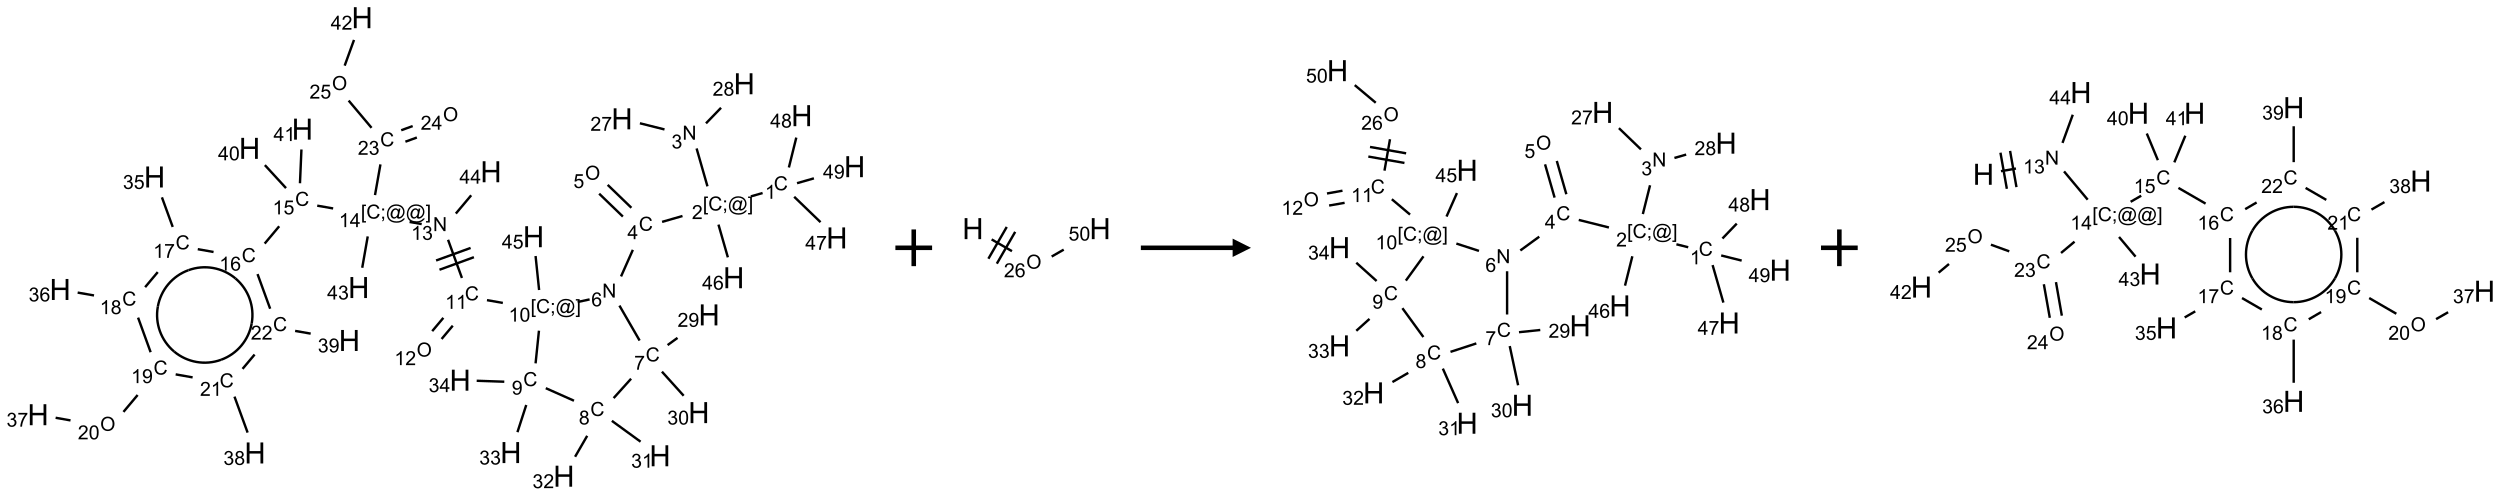 <?xml version="1.0" encoding="UTF-8"?>
<svg xmlns="http://www.w3.org/2000/svg" xmlns:xlink="http://www.w3.org/1999/xlink" width="1362" height="270" viewBox="0 0 1362 270">
<defs>
<g>
<g id="glyph-0-0">
<path d="M 1.332 0 L 1.332 -6.668 L 6.668 -6.668 L 6.668 0 Z M 1.5 -0.168 L 6.5 -0.168 L 6.5 -6.5 L 1.5 -6.5 Z M 1.5 -0.168 "/>
</g>
<g id="glyph-0-1">
<path d="M 6.27 -2.676 L 7.281 -2.422 C 7.07 -1.594 6.688 -0.961 6.137 -0.523 C 5.586 -0.086 4.914 0.129 4.121 0.129 C 3.297 0.129 2.629 -0.039 2.113 -0.371 C 1.598 -0.707 1.203 -1.191 0.934 -1.828 C 0.664 -2.465 0.531 -3.145 0.531 -3.875 C 0.531 -4.672 0.684 -5.363 0.988 -5.957 C 1.293 -6.547 1.723 -6.996 2.285 -7.305 C 2.844 -7.613 3.461 -7.766 4.137 -7.766 C 4.898 -7.766 5.543 -7.57 6.062 -7.184 C 6.582 -6.793 6.945 -6.246 7.152 -5.543 L 6.156 -5.309 C 5.98 -5.863 5.723 -6.266 5.387 -6.52 C 5.051 -6.773 4.625 -6.902 4.113 -6.902 C 3.527 -6.902 3.039 -6.762 2.645 -6.48 C 2.25 -6.199 1.973 -5.82 1.812 -5.348 C 1.652 -4.871 1.574 -4.383 1.574 -3.879 C 1.574 -3.23 1.668 -2.664 1.855 -2.18 C 2.047 -1.695 2.34 -1.332 2.738 -1.094 C 3.137 -0.855 3.57 -0.734 4.035 -0.734 C 4.602 -0.734 5.082 -0.898 5.473 -1.223 C 5.867 -1.551 6.133 -2.035 6.27 -2.676 Z M 6.27 -2.676 "/>
</g>
<g id="glyph-0-2">
<path d="M 3.973 0 L 3.035 0 L 3.035 -5.973 C 2.809 -5.758 2.516 -5.543 2.148 -5.328 C 1.781 -5.113 1.453 -4.953 1.16 -4.844 L 1.16 -5.75 C 1.684 -5.996 2.145 -6.297 2.535 -6.645 C 2.93 -6.996 3.207 -7.336 3.371 -7.668 L 3.973 -7.668 Z M 3.973 0 "/>
</g>
<g id="glyph-0-3">
<path d="M 0.723 2.121 L 0.723 -7.637 L 2.793 -7.637 L 2.793 -6.859 L 1.66 -6.859 L 1.66 1.344 L 2.793 1.344 L 2.793 2.121 Z M 0.723 2.121 "/>
</g>
<g id="glyph-0-4">
<path d="M 0.949 -4.465 L 0.949 -5.531 L 2.016 -5.531 L 2.016 -4.465 Z M 0.949 0 L 0.949 -1.066 L 2.016 -1.066 L 2.016 0 C 2.016 0.391 1.945 0.711 1.809 0.949 C 1.668 1.191 1.449 1.379 1.145 1.512 L 0.887 1.109 C 1.082 1.023 1.23 0.895 1.324 0.727 C 1.418 0.559 1.469 0.316 1.48 0 Z M 0.949 0 "/>
</g>
<g id="glyph-0-5">
<path d="M 6.047 -0.848 C 5.82 -0.59 5.57 -0.379 5.289 -0.223 C 5.008 -0.062 4.73 0.016 4.449 0.016 C 4.141 0.016 3.84 -0.074 3.547 -0.254 C 3.254 -0.434 3.02 -0.715 2.836 -1.09 C 2.652 -1.465 2.562 -1.875 2.562 -2.324 C 2.562 -2.875 2.703 -3.43 2.988 -3.98 C 3.27 -4.535 3.621 -4.953 4.043 -5.23 C 4.461 -5.508 4.871 -5.645 5.266 -5.645 C 5.566 -5.645 5.855 -5.566 6.129 -5.41 C 6.402 -5.25 6.641 -5.012 6.84 -4.688 L 7.016 -5.496 L 7.949 -5.496 L 7.199 -2 C 7.094 -1.516 7.043 -1.246 7.043 -1.191 C 7.043 -1.098 7.078 -1.02 7.148 -0.949 C 7.219 -0.883 7.305 -0.848 7.406 -0.848 C 7.59 -0.848 7.832 -0.953 8.129 -1.168 C 8.527 -1.445 8.84 -1.816 9.07 -2.285 C 9.301 -2.75 9.418 -3.234 9.418 -3.73 C 9.418 -4.309 9.27 -4.852 8.973 -5.355 C 8.676 -5.859 8.23 -6.262 7.645 -6.562 C 7.055 -6.863 6.406 -7.016 5.691 -7.016 C 4.879 -7.016 4.137 -6.824 3.465 -6.445 C 2.793 -6.066 2.273 -5.52 1.902 -4.809 C 1.535 -4.098 1.348 -3.34 1.348 -2.527 C 1.348 -1.676 1.535 -0.941 1.902 -0.328 C 2.273 0.285 2.809 0.742 3.508 1.035 C 4.207 1.328 4.984 1.473 5.832 1.473 C 6.742 1.473 7.504 1.32 8.121 1.016 C 8.734 0.711 9.195 0.34 9.5 -0.098 L 10.441 -0.098 C 10.266 0.266 9.961 0.637 9.531 1.016 C 9.102 1.395 8.59 1.695 7.996 1.914 C 7.402 2.133 6.688 2.246 5.848 2.246 C 5.078 2.246 4.367 2.145 3.715 1.949 C 3.066 1.75 2.512 1.453 2.051 1.055 C 1.594 0.656 1.25 0.199 1.016 -0.316 C 0.723 -0.973 0.578 -1.684 0.578 -2.441 C 0.578 -3.289 0.75 -4.098 1.098 -4.863 C 1.523 -5.805 2.125 -6.527 2.902 -7.027 C 3.684 -7.527 4.629 -7.777 5.738 -7.777 C 6.602 -7.777 7.375 -7.602 8.059 -7.246 C 8.746 -6.895 9.285 -6.371 9.684 -5.672 C 10.02 -5.07 10.188 -4.418 10.188 -3.715 C 10.188 -2.707 9.832 -1.812 9.125 -1.031 C 8.492 -0.328 7.801 0.02 7.051 0.02 C 6.812 0.02 6.617 -0.016 6.473 -0.09 C 6.324 -0.16 6.215 -0.266 6.145 -0.402 C 6.102 -0.488 6.066 -0.637 6.047 -0.848 Z M 3.527 -2.262 C 3.527 -1.785 3.641 -1.414 3.863 -1.152 C 4.09 -0.887 4.348 -0.754 4.641 -0.754 C 4.836 -0.754 5.039 -0.812 5.254 -0.93 C 5.469 -1.047 5.676 -1.219 5.871 -1.449 C 6.066 -1.676 6.23 -1.969 6.355 -2.32 C 6.48 -2.672 6.543 -3.027 6.543 -3.379 C 6.543 -3.852 6.426 -4.219 6.191 -4.48 C 5.957 -4.738 5.672 -4.871 5.332 -4.871 C 5.109 -4.871 4.902 -4.812 4.707 -4.699 C 4.512 -4.586 4.32 -4.406 4.137 -4.156 C 3.953 -3.906 3.805 -3.602 3.691 -3.246 C 3.582 -2.887 3.527 -2.559 3.527 -2.262 Z M 3.527 -2.262 "/>
</g>
<g id="glyph-0-6">
<path d="M 2.27 2.121 L 0.203 2.121 L 0.203 1.344 L 1.332 1.344 L 1.332 -6.859 L 0.203 -6.859 L 0.203 -7.637 L 2.27 -7.637 Z M 2.27 2.121 "/>
</g>
<g id="glyph-0-7">
<path d="M 5.371 -0.902 L 5.371 0 L 0.324 0 C 0.316 -0.227 0.352 -0.441 0.434 -0.652 C 0.562 -0.996 0.766 -1.332 1.051 -1.668 C 1.332 -2 1.742 -2.387 2.277 -2.824 C 3.105 -3.504 3.668 -4.043 3.957 -4.441 C 4.25 -4.84 4.395 -5.215 4.395 -5.566 C 4.395 -5.938 4.262 -6.254 3.996 -6.508 C 3.73 -6.762 3.387 -6.891 2.957 -6.891 C 2.508 -6.891 2.145 -6.754 1.875 -6.484 C 1.605 -6.215 1.469 -5.84 1.465 -5.359 L 0.5 -5.457 C 0.566 -6.176 0.812 -6.727 1.246 -7.102 C 1.676 -7.477 2.254 -7.668 2.98 -7.668 C 3.711 -7.668 4.293 -7.465 4.719 -7.059 C 5.145 -6.652 5.359 -6.148 5.359 -5.547 C 5.359 -5.242 5.297 -4.941 5.172 -4.645 C 5.047 -4.352 4.84 -4.039 4.551 -3.715 C 4.262 -3.387 3.777 -2.938 3.105 -2.371 C 2.543 -1.898 2.18 -1.578 2.02 -1.41 C 1.859 -1.242 1.73 -1.07 1.625 -0.902 Z M 5.371 -0.902 "/>
</g>
<g id="glyph-0-8">
<path d="M 0.812 0 L 0.812 -7.637 L 1.848 -7.637 L 5.859 -1.641 L 5.859 -7.637 L 6.828 -7.637 L 6.828 0 L 5.793 0 L 1.781 -6 L 1.781 0 Z M 0.812 0 "/>
</g>
<g id="glyph-0-9">
<path d="M 0.449 -2.016 L 1.387 -2.141 C 1.492 -1.609 1.676 -1.227 1.934 -0.992 C 2.191 -0.758 2.508 -0.641 2.879 -0.641 C 3.32 -0.641 3.695 -0.793 3.996 -1.098 C 4.301 -1.402 4.453 -1.781 4.453 -2.234 C 4.453 -2.664 4.312 -3.02 4.031 -3.301 C 3.75 -3.578 3.391 -3.719 2.957 -3.719 C 2.781 -3.719 2.562 -3.684 2.297 -3.613 L 2.402 -4.438 C 2.465 -4.43 2.516 -4.426 2.551 -4.426 C 2.949 -4.426 3.312 -4.531 3.629 -4.738 C 3.949 -4.949 4.109 -5.27 4.109 -5.703 C 4.109 -6.047 3.992 -6.332 3.762 -6.559 C 3.527 -6.785 3.227 -6.895 2.859 -6.895 C 2.496 -6.895 2.191 -6.781 1.949 -6.551 C 1.707 -6.324 1.547 -5.98 1.48 -5.52 L 0.543 -5.688 C 0.656 -6.316 0.918 -6.805 1.324 -7.148 C 1.73 -7.492 2.234 -7.668 2.84 -7.668 C 3.254 -7.668 3.641 -7.578 3.988 -7.398 C 4.34 -7.219 4.609 -6.977 4.793 -6.668 C 4.98 -6.359 5.074 -6.031 5.074 -5.684 C 5.074 -5.352 4.984 -5.051 4.809 -4.781 C 4.629 -4.512 4.367 -4.297 4.02 -4.137 C 4.473 -4.031 4.824 -3.816 5.074 -3.488 C 5.324 -3.16 5.449 -2.75 5.449 -2.254 C 5.449 -1.59 5.203 -1.023 4.719 -0.559 C 4.234 -0.098 3.617 0.137 2.875 0.137 C 2.203 0.137 1.648 -0.062 1.207 -0.465 C 0.762 -0.863 0.512 -1.379 0.449 -2.016 Z M 0.449 -2.016 "/>
</g>
<g id="glyph-0-10">
<path d="M 0.504 -6.637 L 0.504 -7.535 L 5.449 -7.535 L 5.449 -6.809 C 4.961 -6.289 4.48 -5.602 4.004 -4.746 C 3.527 -3.887 3.156 -3.004 2.895 -2.098 C 2.707 -1.461 2.59 -0.762 2.535 0 L 1.574 0 C 1.582 -0.602 1.703 -1.328 1.926 -2.176 C 2.152 -3.027 2.477 -3.848 2.898 -4.637 C 3.32 -5.426 3.77 -6.094 4.246 -6.637 Z M 0.504 -6.637 "/>
</g>
<g id="glyph-0-11">
<path d="M 1.887 -4.141 C 1.496 -4.281 1.207 -4.484 1.02 -4.75 C 0.832 -5.016 0.738 -5.328 0.738 -5.699 C 0.738 -6.254 0.938 -6.719 1.34 -7.098 C 1.738 -7.477 2.27 -7.668 2.934 -7.668 C 3.598 -7.668 4.137 -7.473 4.543 -7.086 C 4.949 -6.699 5.152 -6.227 5.152 -5.672 C 5.152 -5.316 5.059 -5.008 4.871 -4.746 C 4.688 -4.484 4.406 -4.281 4.027 -4.141 C 4.496 -3.988 4.852 -3.742 5.098 -3.402 C 5.34 -3.062 5.465 -2.656 5.465 -2.184 C 5.465 -1.531 5.234 -0.98 4.77 -0.535 C 4.309 -0.09 3.703 0.129 2.949 0.129 C 2.195 0.129 1.586 -0.094 1.125 -0.539 C 0.664 -0.984 0.434 -1.543 0.434 -2.207 C 0.434 -2.703 0.559 -3.121 0.809 -3.457 C 1.062 -3.793 1.422 -4.02 1.887 -4.141 Z M 1.699 -5.73 C 1.699 -5.367 1.812 -5.074 2.047 -4.844 C 2.281 -4.613 2.582 -4.5 2.953 -4.5 C 3.312 -4.5 3.609 -4.613 3.84 -4.84 C 4.07 -5.066 4.188 -5.348 4.188 -5.676 C 4.188 -6.02 4.07 -6.309 3.832 -6.543 C 3.594 -6.777 3.297 -6.895 2.941 -6.895 C 2.586 -6.895 2.289 -6.781 2.051 -6.551 C 1.816 -6.324 1.699 -6.047 1.699 -5.73 Z M 1.395 -2.203 C 1.395 -1.938 1.461 -1.676 1.586 -1.426 C 1.711 -1.176 1.902 -0.984 2.152 -0.848 C 2.402 -0.711 2.672 -0.641 2.957 -0.641 C 3.406 -0.641 3.777 -0.785 4.066 -1.074 C 4.359 -1.363 4.504 -1.727 4.504 -2.172 C 4.504 -2.625 4.355 -2.996 4.055 -3.293 C 3.754 -3.586 3.379 -3.734 2.926 -3.734 C 2.484 -3.734 2.121 -3.59 1.832 -3.297 C 1.543 -3.004 1.395 -2.641 1.395 -2.203 Z M 1.395 -2.203 "/>
</g>
<g id="glyph-0-12">
<path d="M 3.449 0 L 3.449 -1.828 L 0.137 -1.828 L 0.137 -2.688 L 3.621 -7.637 L 4.387 -7.637 L 4.387 -2.688 L 5.418 -2.688 L 5.418 -1.828 L 4.387 -1.828 L 4.387 0 Z M 3.449 -2.688 L 3.449 -6.129 L 1.059 -2.688 Z M 3.449 -2.688 "/>
</g>
<g id="glyph-0-13">
<path d="M 0.516 -3.719 C 0.516 -4.984 0.855 -5.977 1.535 -6.695 C 2.215 -7.414 3.094 -7.77 4.172 -7.77 C 4.875 -7.77 5.512 -7.602 6.078 -7.266 C 6.645 -6.93 7.074 -6.461 7.371 -5.855 C 7.668 -5.254 7.816 -4.57 7.816 -3.809 C 7.816 -3.035 7.66 -2.34 7.348 -1.73 C 7.035 -1.117 6.594 -0.656 6.02 -0.34 C 5.449 -0.027 4.828 0.129 4.168 0.129 C 3.449 0.129 2.805 -0.043 2.238 -0.391 C 1.672 -0.738 1.246 -1.211 0.953 -1.812 C 0.66 -2.414 0.516 -3.047 0.516 -3.719 Z M 1.559 -3.703 C 1.559 -2.781 1.805 -2.059 2.301 -1.527 C 2.793 -1 3.414 -0.734 4.16 -0.734 C 4.922 -0.734 5.547 -1 6.039 -1.535 C 6.531 -2.07 6.777 -2.828 6.777 -3.812 C 6.777 -4.434 6.672 -4.977 6.461 -5.441 C 6.25 -5.902 5.945 -6.262 5.539 -6.52 C 5.133 -6.773 4.68 -6.902 4.176 -6.902 C 3.461 -6.902 2.848 -6.656 2.332 -6.164 C 1.816 -5.672 1.559 -4.852 1.559 -3.703 Z M 1.559 -3.703 "/>
</g>
<g id="glyph-0-14">
<path d="M 0.441 -2 L 1.426 -2.082 C 1.5 -1.605 1.668 -1.242 1.934 -1.004 C 2.199 -0.762 2.52 -0.641 2.895 -0.641 C 3.348 -0.641 3.73 -0.812 4.043 -1.152 C 4.355 -1.492 4.512 -1.941 4.512 -2.504 C 4.512 -3.039 4.359 -3.461 4.059 -3.77 C 3.758 -4.078 3.367 -4.234 2.879 -4.234 C 2.578 -4.234 2.305 -4.164 2.062 -4.027 C 1.82 -3.891 1.629 -3.715 1.488 -3.496 L 0.609 -3.609 L 1.348 -7.531 L 5.145 -7.531 L 5.145 -6.637 L 2.098 -6.637 L 1.688 -4.582 C 2.145 -4.902 2.625 -5.062 3.129 -5.062 C 3.797 -5.062 4.359 -4.832 4.816 -4.371 C 5.277 -3.91 5.504 -3.312 5.504 -2.59 C 5.504 -1.898 5.305 -1.301 4.902 -0.797 C 4.41 -0.18 3.742 0.129 2.895 0.129 C 2.199 0.129 1.633 -0.062 1.195 -0.453 C 0.758 -0.844 0.504 -1.359 0.441 -2 Z M 0.441 -2 "/>
</g>
<g id="glyph-0-15">
<path d="M 5.309 -5.766 L 4.375 -5.691 C 4.293 -6.059 4.172 -6.328 4.02 -6.496 C 3.766 -6.762 3.453 -6.895 3.082 -6.895 C 2.785 -6.895 2.523 -6.812 2.297 -6.645 C 2 -6.43 1.77 -6.117 1.598 -5.703 C 1.43 -5.289 1.34 -4.703 1.332 -3.938 C 1.559 -4.281 1.836 -4.535 2.16 -4.703 C 2.488 -4.871 2.828 -4.953 3.188 -4.953 C 3.812 -4.953 4.344 -4.723 4.785 -4.262 C 5.223 -3.801 5.441 -3.207 5.441 -2.48 C 5.441 -2 5.34 -1.555 5.133 -1.145 C 4.926 -0.73 4.641 -0.418 4.281 -0.199 C 3.922 0.02 3.512 0.129 3.051 0.129 C 2.27 0.129 1.633 -0.156 1.141 -0.73 C 0.648 -1.305 0.402 -2.254 0.402 -3.574 C 0.402 -5.051 0.672 -6.121 1.219 -6.793 C 1.695 -7.375 2.336 -7.668 3.141 -7.668 C 3.742 -7.668 4.234 -7.5 4.617 -7.16 C 5 -6.824 5.23 -6.359 5.309 -5.766 Z M 1.48 -2.473 C 1.48 -2.152 1.547 -1.844 1.684 -1.547 C 1.82 -1.25 2.016 -1.027 2.262 -0.871 C 2.508 -0.719 2.766 -0.641 3.035 -0.641 C 3.434 -0.641 3.773 -0.801 4.059 -1.121 C 4.344 -1.441 4.484 -1.875 4.484 -2.422 C 4.484 -2.949 4.344 -3.367 4.062 -3.668 C 3.781 -3.973 3.426 -4.125 3 -4.125 C 2.578 -4.125 2.219 -3.973 1.922 -3.668 C 1.625 -3.363 1.48 -2.969 1.48 -2.473 Z M 1.48 -2.473 "/>
</g>
<g id="glyph-0-16">
<path d="M 0.582 -1.766 L 1.484 -1.848 C 1.562 -1.426 1.707 -1.117 1.922 -0.926 C 2.137 -0.734 2.414 -0.641 2.75 -0.641 C 3.039 -0.641 3.289 -0.707 3.508 -0.84 C 3.727 -0.973 3.902 -1.148 4.043 -1.367 C 4.18 -1.586 4.297 -1.887 4.391 -2.262 C 4.484 -2.637 4.531 -3.016 4.531 -3.406 C 4.531 -3.449 4.531 -3.512 4.527 -3.594 C 4.34 -3.297 4.082 -3.055 3.758 -2.867 C 3.434 -2.68 3.082 -2.59 2.703 -2.59 C 2.07 -2.59 1.535 -2.816 1.098 -3.277 C 0.66 -3.734 0.441 -4.34 0.441 -5.09 C 0.441 -5.863 0.672 -6.484 1.129 -6.957 C 1.586 -7.43 2.156 -7.668 2.844 -7.668 C 3.34 -7.668 3.793 -7.531 4.207 -7.266 C 4.617 -7 4.93 -6.617 5.145 -6.121 C 5.355 -5.629 5.465 -4.91 5.465 -3.973 C 5.465 -2.996 5.359 -2.223 5.145 -1.645 C 4.934 -1.066 4.617 -0.625 4.199 -0.324 C 3.781 -0.02 3.293 0.129 2.73 0.129 C 2.133 0.129 1.645 -0.035 1.266 -0.367 C 0.887 -0.699 0.66 -1.164 0.582 -1.766 Z M 4.422 -5.137 C 4.422 -5.676 4.277 -6.102 3.992 -6.418 C 3.707 -6.734 3.359 -6.891 2.957 -6.891 C 2.543 -6.891 2.18 -6.719 1.871 -6.379 C 1.562 -6.039 1.406 -5.598 1.406 -5.059 C 1.406 -4.57 1.555 -4.176 1.848 -3.871 C 2.141 -3.566 2.5 -3.418 2.934 -3.418 C 3.367 -3.418 3.723 -3.57 4.004 -3.871 C 4.281 -4.176 4.422 -4.598 4.422 -5.137 Z M 4.422 -5.137 "/>
</g>
<g id="glyph-0-17">
<path d="M 0.441 -3.766 C 0.441 -4.668 0.535 -5.395 0.723 -5.945 C 0.906 -6.496 1.184 -6.922 1.551 -7.219 C 1.918 -7.516 2.375 -7.668 2.934 -7.668 C 3.344 -7.668 3.703 -7.586 4.012 -7.418 C 4.32 -7.254 4.574 -7.016 4.777 -6.707 C 4.977 -6.395 5.137 -6.016 5.25 -5.57 C 5.363 -5.125 5.422 -4.523 5.422 -3.766 C 5.422 -2.871 5.328 -2.148 5.145 -1.598 C 4.961 -1.047 4.688 -0.621 4.32 -0.32 C 3.953 -0.02 3.492 0.129 2.934 0.129 C 2.195 0.129 1.617 -0.133 1.199 -0.66 C 0.695 -1.297 0.441 -2.332 0.441 -3.766 Z M 1.406 -3.766 C 1.406 -2.512 1.555 -1.68 1.848 -1.262 C 2.141 -0.848 2.5 -0.641 2.934 -0.641 C 3.363 -0.641 3.727 -0.848 4.02 -1.266 C 4.312 -1.684 4.457 -2.516 4.457 -3.766 C 4.457 -5.023 4.312 -5.859 4.02 -6.27 C 3.727 -6.684 3.359 -6.891 2.922 -6.891 C 2.492 -6.891 2.148 -6.707 1.891 -6.344 C 1.566 -5.879 1.406 -5.02 1.406 -3.766 Z M 1.406 -3.766 "/>
</g>
<g id="glyph-1-0">
<path d="M 2 0 L 2 -10 L 10 -10 L 10 0 Z M 2.25 -0.25 L 9.75 -0.25 L 9.75 -9.75 L 2.25 -9.75 Z M 2.25 -0.25 "/>
</g>
<g id="glyph-1-1">
<path d="M 1.281 0 L 1.281 -11.453 L 2.797 -11.453 L 2.797 -6.75 L 8.75 -6.75 L 8.75 -11.453 L 10.266 -11.453 L 10.266 0 L 8.75 0 L 8.75 -5.398 L 2.797 -5.398 L 2.797 0 Z M 1.281 0 "/>
</g>
</g>
</defs>
<path fill="none" stroke-width="0.033" stroke-linecap="butt" stroke-linejoin="miter" stroke="rgb(0%, 0%, 0%)" stroke-opacity="1" stroke-miterlimit="10" d="M 9.868 2.388 L 9.708 2.434 " transform="matrix(40, 0, 0, 40, 20.742, 9.639)"/>
<path fill="none" stroke-width="0.033" stroke-linecap="butt" stroke-linejoin="miter" stroke="rgb(0%, 0%, 0%)" stroke-opacity="1" stroke-miterlimit="10" d="M 9.117 2.297 L 8.969 1.781 " transform="matrix(40, 0, 0, 40, 20.742, 9.639)"/>
<path fill="none" stroke-width="0.033" stroke-linecap="butt" stroke-linejoin="miter" stroke="rgb(0%, 0%, 0%)" stroke-opacity="1" stroke-miterlimit="10" d="M 8.532 1.522 L 8.197 1.438 " transform="matrix(40, 0, 0, 40, 20.742, 9.639)"/>
<path fill="none" stroke-width="0.033" stroke-linecap="butt" stroke-linejoin="miter" stroke="rgb(0%, 0%, 0%)" stroke-opacity="1" stroke-miterlimit="10" d="M 9.097 1.439 L 9.302 1.227 " transform="matrix(40, 0, 0, 40, 20.742, 9.639)"/>
<path fill="none" stroke-width="0.033" stroke-linecap="butt" stroke-linejoin="miter" stroke="rgb(0%, 0%, 0%)" stroke-opacity="1" stroke-miterlimit="10" d="M 8.777 2.701 L 8.499 2.781 " transform="matrix(40, 0, 0, 40, 20.742, 9.639)"/>
<path fill="none" stroke-width="0.033" stroke-linecap="butt" stroke-linejoin="miter" stroke="rgb(0%, 0%, 0%)" stroke-opacity="1" stroke-miterlimit="10" d="M 8.081 2.589 L 7.758 2.277 " transform="matrix(40, 0, 0, 40, 20.742, 9.639)"/>
<path fill="none" stroke-width="0.033" stroke-linecap="butt" stroke-linejoin="miter" stroke="rgb(0%, 0%, 0%)" stroke-opacity="1" stroke-miterlimit="10" d="M 7.965 2.709 L 7.642 2.397 " transform="matrix(40, 0, 0, 40, 20.742, 9.639)"/>
<path fill="none" stroke-width="0.033" stroke-linecap="butt" stroke-linejoin="miter" stroke="rgb(0%, 0%, 0%)" stroke-opacity="1" stroke-miterlimit="10" d="M 8.101 3.162 L 7.94 3.524 " transform="matrix(40, 0, 0, 40, 20.742, 9.639)"/>
<path fill="none" stroke-width="0.033" stroke-linecap="butt" stroke-linejoin="miter" stroke="rgb(0%, 0%, 0%)" stroke-opacity="1" stroke-miterlimit="10" d="M 7.918 3.921 L 8.193 4.397 " transform="matrix(40, 0, 0, 40, 20.742, 9.639)"/>
<path fill="none" stroke-width="0.033" stroke-linecap="butt" stroke-linejoin="miter" stroke="rgb(0%, 0%, 0%)" stroke-opacity="1" stroke-miterlimit="10" d="M 8.574 4.459 L 8.709 4.361 " transform="matrix(40, 0, 0, 40, 20.742, 9.639)"/>
<path fill="none" stroke-width="0.033" stroke-linecap="butt" stroke-linejoin="miter" stroke="rgb(0%, 0%, 0%)" stroke-opacity="1" stroke-miterlimit="10" d="M 8.497 4.821 L 8.793 5.149 " transform="matrix(40, 0, 0, 40, 20.742, 9.639)"/>
<path fill="none" stroke-width="0.033" stroke-linecap="butt" stroke-linejoin="miter" stroke="rgb(0%, 0%, 0%)" stroke-opacity="1" stroke-miterlimit="10" d="M 8.077 4.917 L 7.839 5.181 " transform="matrix(40, 0, 0, 40, 20.742, 9.639)"/>
<path fill="none" stroke-width="0.033" stroke-linecap="butt" stroke-linejoin="miter" stroke="rgb(0%, 0%, 0%)" stroke-opacity="1" stroke-miterlimit="10" d="M 7.815 5.491 L 8.206 5.775 " transform="matrix(40, 0, 0, 40, 20.742, 9.639)"/>
<path fill="none" stroke-width="0.033" stroke-linecap="butt" stroke-linejoin="miter" stroke="rgb(0%, 0%, 0%)" stroke-opacity="1" stroke-miterlimit="10" d="M 7.479 5.695 L 7.314 5.98 " transform="matrix(40, 0, 0, 40, 20.742, 9.639)"/>
<path fill="none" stroke-width="0.033" stroke-linecap="butt" stroke-linejoin="miter" stroke="rgb(0%, 0%, 0%)" stroke-opacity="1" stroke-miterlimit="10" d="M 7.299 5.217 L 6.915 5.046 " transform="matrix(40, 0, 0, 40, 20.742, 9.639)"/>
<path fill="none" stroke-width="0.033" stroke-linecap="butt" stroke-linejoin="miter" stroke="rgb(0%, 0%, 0%)" stroke-opacity="1" stroke-miterlimit="10" d="M 6.649 5.275 L 6.529 5.645 " transform="matrix(40, 0, 0, 40, 20.742, 9.639)"/>
<path fill="none" stroke-width="0.033" stroke-linecap="butt" stroke-linejoin="miter" stroke="rgb(0%, 0%, 0%)" stroke-opacity="1" stroke-miterlimit="10" d="M 6.35 4.958 L 5.974 4.945 " transform="matrix(40, 0, 0, 40, 20.742, 9.639)"/>
<path fill="none" stroke-width="0.033" stroke-linecap="butt" stroke-linejoin="miter" stroke="rgb(0%, 0%, 0%)" stroke-opacity="1" stroke-miterlimit="10" d="M 6.776 4.708 L 6.822 4.263 " transform="matrix(40, 0, 0, 40, 20.742, 9.639)"/>
<path fill="none" stroke-width="0.033" stroke-linecap="butt" stroke-linejoin="miter" stroke="rgb(0%, 0%, 0%)" stroke-opacity="1" stroke-miterlimit="10" d="M 7.349 3.872 L 7.512 3.837 " transform="matrix(40, 0, 0, 40, 20.742, 9.639)"/>
<path fill="none" stroke-width="0.033" stroke-linecap="butt" stroke-linejoin="miter" stroke="rgb(0%, 0%, 0%)" stroke-opacity="1" stroke-miterlimit="10" d="M 6.33 3.885 L 6.114 3.847 " transform="matrix(40, 0, 0, 40, 20.742, 9.639)"/>
<path fill="none" stroke-width="0.033" stroke-linecap="butt" stroke-linejoin="miter" stroke="rgb(0%, 0%, 0%)" stroke-opacity="1" stroke-miterlimit="10" d="M 5.52 4.088 L 5.368 4.269 " transform="matrix(40, 0, 0, 40, 20.742, 9.639)"/>
<path fill="none" stroke-width="0.033" stroke-linecap="butt" stroke-linejoin="miter" stroke="rgb(0%, 0%, 0%)" stroke-opacity="1" stroke-miterlimit="10" d="M 5.648 4.195 L 5.496 4.376 " transform="matrix(40, 0, 0, 40, 20.742, 9.639)"/>
<path fill="none" stroke-width="0.033" stroke-linecap="butt" stroke-linejoin="miter" stroke="rgb(0%, 0%, 0%)" stroke-opacity="1" stroke-miterlimit="10" d="M 5.773 3.545 L 5.584 3.025 " transform="matrix(40, 0, 0, 40, 20.742, 9.639)"/>
<path fill="none" stroke-width="0.033" stroke-linecap="butt" stroke-linejoin="miter" stroke="rgb(0%, 0%, 0%)" stroke-opacity="1" stroke-miterlimit="10" d="M 5.891 3.136 L 5.421 3.307 " transform="matrix(40, 0, 0, 40, 20.742, 9.639)"/>
<path fill="none" stroke-width="0.033" stroke-linecap="butt" stroke-linejoin="miter" stroke="rgb(0%, 0%, 0%)" stroke-opacity="1" stroke-miterlimit="10" d="M 5.936 3.262 L 5.467 3.433 " transform="matrix(40, 0, 0, 40, 20.742, 9.639)"/>
<path fill="none" stroke-width="0.033" stroke-linecap="butt" stroke-linejoin="miter" stroke="rgb(0%, 0%, 0%)" stroke-opacity="1" stroke-miterlimit="10" d="M 5.225 2.811 L 5.06 2.782 " transform="matrix(40, 0, 0, 40, 20.742, 9.639)"/>
<path fill="none" stroke-width="0.033" stroke-linecap="butt" stroke-linejoin="miter" stroke="rgb(0%, 0%, 0%)" stroke-opacity="1" stroke-miterlimit="10" d="M 4.019 2.598 L 3.802 2.56 " transform="matrix(40, 0, 0, 40, 20.742, 9.639)"/>
<path fill="none" stroke-width="0.033" stroke-linecap="butt" stroke-linejoin="miter" stroke="rgb(0%, 0%, 0%)" stroke-opacity="1" stroke-miterlimit="10" d="M 3.284 2.841 L 3.086 3.077 " transform="matrix(40, 0, 0, 40, 20.742, 9.639)"/>
<path fill="none" stroke-width="0.033" stroke-linecap="butt" stroke-linejoin="miter" stroke="rgb(0%, 0%, 0%)" stroke-opacity="1" stroke-miterlimit="10" d="M 2.39 3.191 L 2.175 3.153 " transform="matrix(40, 0, 0, 40, 20.742, 9.639)"/>
<path fill="none" stroke-width="0.033" stroke-linecap="butt" stroke-linejoin="miter" stroke="rgb(0%, 0%, 0%)" stroke-opacity="1" stroke-miterlimit="10" d="M 1.834 2.85 L 1.687 2.447 " transform="matrix(40, 0, 0, 40, 20.742, 9.639)"/>
<path fill="none" stroke-width="0.033" stroke-linecap="butt" stroke-linejoin="miter" stroke="rgb(0%, 0%, 0%)" stroke-opacity="1" stroke-miterlimit="10" d="M 1.63 3.465 L 1.458 3.67 " transform="matrix(40, 0, 0, 40, 20.742, 9.639)"/>
<path fill="none" stroke-width="0.033" stroke-linecap="butt" stroke-linejoin="miter" stroke="rgb(0%, 0%, 0%)" stroke-opacity="1" stroke-miterlimit="10" d="M 0.762 3.783 L 0.539 3.744 " transform="matrix(40, 0, 0, 40, 20.742, 9.639)"/>
<path fill="none" stroke-width="0.033" stroke-linecap="butt" stroke-linejoin="miter" stroke="rgb(0%, 0%, 0%)" stroke-opacity="1" stroke-miterlimit="10" d="M 1.362 4.085 L 1.533 4.556 " transform="matrix(40, 0, 0, 40, 20.742, 9.639)"/>
<path fill="none" stroke-width="0.033" stroke-linecap="butt" stroke-linejoin="miter" stroke="rgb(0%, 0%, 0%)" stroke-opacity="1" stroke-miterlimit="10" d="M 1.356 5.139 L 1.163 5.369 " transform="matrix(40, 0, 0, 40, 20.742, 9.639)"/>
<path fill="none" stroke-width="0.033" stroke-linecap="butt" stroke-linejoin="miter" stroke="rgb(0%, 0%, 0%)" stroke-opacity="1" stroke-miterlimit="10" d="M 0.442 5.485 L 0.239 5.449 " transform="matrix(40, 0, 0, 40, 20.742, 9.639)"/>
<path fill="none" stroke-width="0.033" stroke-linecap="butt" stroke-linejoin="miter" stroke="rgb(0%, 0%, 0%)" stroke-opacity="1" stroke-miterlimit="10" d="M 1.874 4.858 L 2.105 4.899 " transform="matrix(40, 0, 0, 40, 20.742, 9.639)"/>
<path fill="none" stroke-width="0.033" stroke-linecap="butt" stroke-linejoin="miter" stroke="rgb(0%, 0%, 0%)" stroke-opacity="1" stroke-miterlimit="10" d="M 2.675 5.161 L 2.854 5.651 " transform="matrix(40, 0, 0, 40, 20.742, 9.639)"/>
<path fill="none" stroke-width="0.033" stroke-linecap="butt" stroke-linejoin="miter" stroke="rgb(0%, 0%, 0%)" stroke-opacity="1" stroke-miterlimit="10" d="M 2.785 4.783 L 2.949 4.588 " transform="matrix(40, 0, 0, 40, 20.742, 9.639)"/>
<path fill="none" stroke-width="0.033" stroke-linecap="butt" stroke-linejoin="miter" stroke="rgb(0%, 0%, 0%)" stroke-opacity="1" stroke-miterlimit="10" d="M 3.161 3.964 L 2.989 3.492 " transform="matrix(40, 0, 0, 40, 20.742, 9.639)"/>
<path fill="none" stroke-width="0.033" stroke-linecap="butt" stroke-linejoin="miter" stroke="rgb(0%, 0%, 0%)" stroke-opacity="1" stroke-miterlimit="10" d="M 3.501 4.266 L 3.713 4.303 " transform="matrix(40, 0, 0, 40, 20.742, 9.639)"/>
<path fill="none" stroke-width="0.033" stroke-linecap="butt" stroke-linejoin="miter" stroke="rgb(0%, 0%, 0%)" stroke-opacity="1" stroke-miterlimit="10" d="M 3.377 2.321 L 3.089 2.008 " transform="matrix(40, 0, 0, 40, 20.742, 9.639)"/>
<path fill="none" stroke-width="0.033" stroke-linecap="butt" stroke-linejoin="miter" stroke="rgb(0%, 0%, 0%)" stroke-opacity="1" stroke-miterlimit="10" d="M 3.567 2.255 L 3.587 1.795 " transform="matrix(40, 0, 0, 40, 20.742, 9.639)"/>
<path fill="none" stroke-width="0.033" stroke-linecap="butt" stroke-linejoin="miter" stroke="rgb(0%, 0%, 0%)" stroke-opacity="1" stroke-miterlimit="10" d="M 4.589 2.416 L 4.663 1.998 " transform="matrix(40, 0, 0, 40, 20.742, 9.639)"/>
<path fill="none" stroke-width="0.033" stroke-linecap="butt" stroke-linejoin="miter" stroke="rgb(0%, 0%, 0%)" stroke-opacity="1" stroke-miterlimit="10" d="M 5.003 1.689 L 5.159 1.632 " transform="matrix(40, 0, 0, 40, 20.742, 9.639)"/>
<path fill="none" stroke-width="0.033" stroke-linecap="butt" stroke-linejoin="miter" stroke="rgb(0%, 0%, 0%)" stroke-opacity="1" stroke-miterlimit="10" d="M 4.946 1.533 L 5.102 1.476 " transform="matrix(40, 0, 0, 40, 20.742, 9.639)"/>
<path fill="none" stroke-width="0.033" stroke-linecap="butt" stroke-linejoin="miter" stroke="rgb(0%, 0%, 0%)" stroke-opacity="1" stroke-miterlimit="10" d="M 4.542 1.5 L 4.23 1.129 " transform="matrix(40, 0, 0, 40, 20.742, 9.639)"/>
<path fill="none" stroke-width="0.033" stroke-linecap="butt" stroke-linejoin="miter" stroke="rgb(0%, 0%, 0%)" stroke-opacity="1" stroke-miterlimit="10" d="M 4.176 0.653 L 4.303 0.303 " transform="matrix(40, 0, 0, 40, 20.742, 9.639)"/>
<path fill="none" stroke-width="0.033" stroke-linecap="butt" stroke-linejoin="miter" stroke="rgb(0%, 0%, 0%)" stroke-opacity="1" stroke-miterlimit="10" d="M 4.49 2.979 L 4.415 3.406 " transform="matrix(40, 0, 0, 40, 20.742, 9.639)"/>
<path fill="none" stroke-width="0.033" stroke-linecap="butt" stroke-linejoin="miter" stroke="rgb(0%, 0%, 0%)" stroke-opacity="1" stroke-miterlimit="10" d="M 5.69 2.668 L 5.899 2.419 " transform="matrix(40, 0, 0, 40, 20.742, 9.639)"/>
<path fill="none" stroke-width="0.033" stroke-linecap="butt" stroke-linejoin="miter" stroke="rgb(0%, 0%, 0%)" stroke-opacity="1" stroke-miterlimit="10" d="M 6.824 3.709 L 6.776 3.246 " transform="matrix(40, 0, 0, 40, 20.742, 9.639)"/>
<path fill="none" stroke-width="0.033" stroke-linecap="butt" stroke-linejoin="miter" stroke="rgb(0%, 0%, 0%)" stroke-opacity="1" stroke-miterlimit="10" d="M 9.267 2.818 L 9.395 3.264 " transform="matrix(40, 0, 0, 40, 20.742, 9.639)"/>
<path fill="none" stroke-width="0.033" stroke-linecap="butt" stroke-linejoin="miter" stroke="rgb(0%, 0%, 0%)" stroke-opacity="1" stroke-miterlimit="10" d="M 10.298 2.439 L 10.657 2.785 " transform="matrix(40, 0, 0, 40, 20.742, 9.639)"/>
<path fill="none" stroke-width="0.033" stroke-linecap="butt" stroke-linejoin="miter" stroke="rgb(0%, 0%, 0%)" stroke-opacity="1" stroke-miterlimit="10" d="M 10.226 2.04 L 10.327 1.633 " transform="matrix(40, 0, 0, 40, 20.742, 9.639)"/>
<path fill="none" stroke-width="0.033" stroke-linecap="butt" stroke-linejoin="miter" stroke="rgb(0%, 0%, 0%)" stroke-opacity="1" stroke-miterlimit="10" d="M 10.337 2.254 L 10.567 2.188 " transform="matrix(40, 0, 0, 40, 20.742, 9.639)"/>
<path fill="none" stroke-width="0.033" stroke-linecap="butt" stroke-linejoin="miter" stroke="rgb(0%, 0%, 0%)" stroke-opacity="1" stroke-miterlimit="10" d="M 2.048 3.439 C 2.266 3.359 2.51 3.402 2.688 3.551 " transform="matrix(40, 0, 0, 40, 20.742, 9.639)"/>
<path fill="none" stroke-width="0.033" stroke-linecap="butt" stroke-linejoin="miter" stroke="rgb(0%, 0%, 0%)" stroke-opacity="1" stroke-miterlimit="10" d="M 1.631 3.936 C 1.671 3.708 1.83 3.518 2.048 3.439 " transform="matrix(40, 0, 0, 40, 20.742, 9.639)"/>
<path fill="none" stroke-width="0.033" stroke-linecap="butt" stroke-linejoin="miter" stroke="rgb(0%, 0%, 0%)" stroke-opacity="1" stroke-miterlimit="10" d="M 1.853 4.547 C 1.675 4.397 1.59 4.165 1.631 3.936 " transform="matrix(40, 0, 0, 40, 20.742, 9.639)"/>
<path fill="none" stroke-width="0.033" stroke-linecap="butt" stroke-linejoin="miter" stroke="rgb(0%, 0%, 0%)" stroke-opacity="1" stroke-miterlimit="10" d="M 2.493 4.659 C 2.275 4.739 2.031 4.696 1.853 4.547 " transform="matrix(40, 0, 0, 40, 20.742, 9.639)"/>
<path fill="none" stroke-width="0.033" stroke-linecap="butt" stroke-linejoin="miter" stroke="rgb(0%, 0%, 0%)" stroke-opacity="1" stroke-miterlimit="10" d="M 2.91 4.162 C 2.87 4.39 2.711 4.58 2.493 4.659 " transform="matrix(40, 0, 0, 40, 20.742, 9.639)"/>
<path fill="none" stroke-width="0.033" stroke-linecap="butt" stroke-linejoin="miter" stroke="rgb(0%, 0%, 0%)" stroke-opacity="1" stroke-miterlimit="10" d="M 2.688 3.551 C 2.866 3.701 2.95 3.933 2.91 4.162 " transform="matrix(40, 0, 0, 40, 20.742, 9.639)"/>
<g fill="rgb(0%, 0%, 0%)" fill-opacity="1">
<use xlink:href="#glyph-0-1" x="421.543" y="103.676"/>
</g>
<g fill="rgb(0%, 0%, 0%)" fill-opacity="1">
<use xlink:href="#glyph-0-2" x="416.762" y="108.312"/>
</g>
<g fill="rgb(0%, 0%, 0%)" fill-opacity="1">
<use xlink:href="#glyph-0-3" x="382.895" y="114.707"/>
<use xlink:href="#glyph-0-1" x="385.858" y="114.707"/>
<use xlink:href="#glyph-0-4" x="393.561" y="114.707"/>
<use xlink:href="#glyph-0-5" x="396.525" y="114.707"/>
<use xlink:href="#glyph-0-6" x="407.353" y="114.707"/>
</g>
<g fill="rgb(0%, 0%, 0%)" fill-opacity="1">
<use xlink:href="#glyph-0-7" x="376.918" y="119.336"/>
</g>
<g fill="rgb(0%, 0%, 0%)" fill-opacity="1">
<use xlink:href="#glyph-0-8" x="371.785" y="76.117"/>
</g>
<g fill="rgb(0%, 0%, 0%)" fill-opacity="1">
<use xlink:href="#glyph-0-9" x="365.816" y="80.887"/>
</g>
<g fill="rgb(0%, 0%, 0%)" fill-opacity="1">
<use xlink:href="#glyph-1-1" x="333.074" y="70.457"/>
</g>
<g fill="rgb(0%, 0%, 0%)" fill-opacity="1">
<use xlink:href="#glyph-0-7" x="321.641" y="71.25"/>
<use xlink:href="#glyph-0-10" x="327.573" y="71.25"/>
</g>
<g fill="rgb(0%, 0%, 0%)" fill-opacity="1">
<use xlink:href="#glyph-1-1" x="399.672" y="51.359"/>
</g>
<g fill="rgb(0%, 0%, 0%)" fill-opacity="1">
<use xlink:href="#glyph-0-7" x="388.223" y="52.152"/>
<use xlink:href="#glyph-0-11" x="394.155" y="52.152"/>
</g>
<g fill="rgb(0%, 0%, 0%)" fill-opacity="1">
<use xlink:href="#glyph-0-1" x="348.016" y="125.727"/>
</g>
<g fill="rgb(0%, 0%, 0%)" fill-opacity="1">
<use xlink:href="#glyph-0-12" x="341.797" y="130.332"/>
</g>
<g fill="rgb(0%, 0%, 0%)" fill-opacity="1">
<use xlink:href="#glyph-0-13" x="318.707" y="97.945"/>
</g>
<g fill="rgb(0%, 0%, 0%)" fill-opacity="1">
<use xlink:href="#glyph-0-14" x="312.379" y="102.441"/>
</g>
<g fill="rgb(0%, 0%, 0%)" fill-opacity="1">
<use xlink:href="#glyph-0-8" x="328.09" y="162.137"/>
</g>
<g fill="rgb(0%, 0%, 0%)" fill-opacity="1">
<use xlink:href="#glyph-0-15" x="322.125" y="166.902"/>
</g>
<g fill="rgb(0%, 0%, 0%)" fill-opacity="1">
<use xlink:href="#glyph-0-1" x="351.746" y="196.91"/>
</g>
<g fill="rgb(0%, 0%, 0%)" fill-opacity="1">
<use xlink:href="#glyph-0-10" x="345.492" y="201.418"/>
</g>
<g fill="rgb(0%, 0%, 0%)" fill-opacity="1">
<use xlink:href="#glyph-1-1" x="380.551" y="177.281"/>
</g>
<g fill="rgb(0%, 0%, 0%)" fill-opacity="1">
<use xlink:href="#glyph-0-7" x="369.105" y="178.074"/>
<use xlink:href="#glyph-0-16" x="375.038" y="178.074"/>
</g>
<g fill="rgb(0%, 0%, 0%)" fill-opacity="1">
<use xlink:href="#glyph-1-1" x="374.957" y="230.52"/>
</g>
<g fill="rgb(0%, 0%, 0%)" fill-opacity="1">
<use xlink:href="#glyph-0-9" x="363.551" y="231.309"/>
<use xlink:href="#glyph-0-17" x="369.483" y="231.309"/>
</g>
<g fill="rgb(0%, 0%, 0%)" fill-opacity="1">
<use xlink:href="#glyph-0-1" x="321.605" y="226.637"/>
</g>
<g fill="rgb(0%, 0%, 0%)" fill-opacity="1">
<use xlink:href="#glyph-0-11" x="315.34" y="231.27"/>
</g>
<g fill="rgb(0%, 0%, 0%)" fill-opacity="1">
<use xlink:href="#glyph-1-1" x="353.789" y="254.031"/>
</g>
<g fill="rgb(0%, 0%, 0%)" fill-opacity="1">
<use xlink:href="#glyph-0-9" x="343.828" y="254.82"/>
<use xlink:href="#glyph-0-2" x="349.76" y="254.82"/>
</g>
<g fill="rgb(0%, 0%, 0%)" fill-opacity="1">
<use xlink:href="#glyph-1-1" x="301.426" y="265.16"/>
</g>
<g fill="rgb(0%, 0%, 0%)" fill-opacity="1">
<use xlink:href="#glyph-0-9" x="290.07" y="265.949"/>
<use xlink:href="#glyph-0-7" x="296.003" y="265.949"/>
</g>
<g fill="rgb(0%, 0%, 0%)" fill-opacity="1">
<use xlink:href="#glyph-0-1" x="285.062" y="210.367"/>
</g>
<g fill="rgb(0%, 0%, 0%)" fill-opacity="1">
<use xlink:href="#glyph-0-16" x="278.797" y="215"/>
</g>
<g fill="rgb(0%, 0%, 0%)" fill-opacity="1">
<use xlink:href="#glyph-1-1" x="272.523" y="252.289"/>
</g>
<g fill="rgb(0%, 0%, 0%)" fill-opacity="1">
<use xlink:href="#glyph-0-9" x="261.09" y="253.082"/>
<use xlink:href="#glyph-0-9" x="267.022" y="253.082"/>
</g>
<g fill="rgb(0%, 0%, 0%)" fill-opacity="1">
<use xlink:href="#glyph-1-1" x="244.91" y="212.852"/>
</g>
<g fill="rgb(0%, 0%, 0%)" fill-opacity="1">
<use xlink:href="#glyph-0-9" x="233.508" y="213.645"/>
<use xlink:href="#glyph-0-12" x="239.44" y="213.645"/>
</g>
<g fill="rgb(0%, 0%, 0%)" fill-opacity="1">
<use xlink:href="#glyph-0-3" x="289.051" y="170.594"/>
<use xlink:href="#glyph-0-1" x="292.014" y="170.594"/>
<use xlink:href="#glyph-0-4" x="299.717" y="170.594"/>
<use xlink:href="#glyph-0-5" x="302.681" y="170.594"/>
<use xlink:href="#glyph-0-6" x="313.509" y="170.594"/>
</g>
<g fill="rgb(0%, 0%, 0%)" fill-opacity="1">
<use xlink:href="#glyph-0-2" x="277.086" y="175.223"/>
<use xlink:href="#glyph-0-17" x="283.018" y="175.223"/>
</g>
<g fill="rgb(0%, 0%, 0%)" fill-opacity="1">
<use xlink:href="#glyph-0-1" x="253.227" y="163.641"/>
</g>
<g fill="rgb(0%, 0%, 0%)" fill-opacity="1">
<use xlink:href="#glyph-0-2" x="242.516" y="168.273"/>
<use xlink:href="#glyph-0-2" x="248.448" y="168.273"/>
</g>
<g fill="rgb(0%, 0%, 0%)" fill-opacity="1">
<use xlink:href="#glyph-0-13" x="226.98" y="194.285"/>
</g>
<g fill="rgb(0%, 0%, 0%)" fill-opacity="1">
<use xlink:href="#glyph-0-2" x="214.859" y="198.918"/>
<use xlink:href="#glyph-0-7" x="220.792" y="198.918"/>
</g>
<g fill="rgb(0%, 0%, 0%)" fill-opacity="1">
<use xlink:href="#glyph-0-8" x="235.891" y="125.918"/>
</g>
<g fill="rgb(0%, 0%, 0%)" fill-opacity="1">
<use xlink:href="#glyph-0-2" x="223.988" y="130.688"/>
<use xlink:href="#glyph-0-9" x="229.921" y="130.688"/>
</g>
<g fill="rgb(0%, 0%, 0%)" fill-opacity="1">
<use xlink:href="#glyph-0-3" x="196.586" y="119.113"/>
<use xlink:href="#glyph-0-1" x="199.549" y="119.113"/>
<use xlink:href="#glyph-0-4" x="207.253" y="119.113"/>
<use xlink:href="#glyph-0-5" x="210.216" y="119.113"/>
<use xlink:href="#glyph-0-5" x="221.044" y="119.113"/>
<use xlink:href="#glyph-0-6" x="231.872" y="119.113"/>
</g>
<g fill="rgb(0%, 0%, 0%)" fill-opacity="1">
<use xlink:href="#glyph-0-2" x="184.625" y="123.742"/>
<use xlink:href="#glyph-0-12" x="190.557" y="123.742"/>
</g>
<g fill="rgb(0%, 0%, 0%)" fill-opacity="1">
<use xlink:href="#glyph-0-1" x="160.762" y="112.16"/>
</g>
<g fill="rgb(0%, 0%, 0%)" fill-opacity="1">
<use xlink:href="#glyph-0-2" x="148.52" y="116.797"/>
<use xlink:href="#glyph-0-14" x="154.452" y="116.797"/>
</g>
<g fill="rgb(0%, 0%, 0%)" fill-opacity="1">
<use xlink:href="#glyph-0-1" x="131.676" y="142.801"/>
</g>
<g fill="rgb(0%, 0%, 0%)" fill-opacity="1">
<use xlink:href="#glyph-0-2" x="119.496" y="147.438"/>
<use xlink:href="#glyph-0-15" x="125.428" y="147.438"/>
</g>
<g fill="rgb(0%, 0%, 0%)" fill-opacity="1">
<use xlink:href="#glyph-0-1" x="95.66" y="135.855"/>
</g>
<g fill="rgb(0%, 0%, 0%)" fill-opacity="1">
<use xlink:href="#glyph-0-2" x="83.473" y="140.492"/>
<use xlink:href="#glyph-0-10" x="89.405" y="140.492"/>
</g>
<g fill="rgb(0%, 0%, 0%)" fill-opacity="1">
<use xlink:href="#glyph-1-1" x="78.422" y="102.148"/>
</g>
<g fill="rgb(0%, 0%, 0%)" fill-opacity="1">
<use xlink:href="#glyph-0-9" x="66.934" y="102.941"/>
<use xlink:href="#glyph-0-14" x="72.866" y="102.941"/>
</g>
<g fill="rgb(0%, 0%, 0%)" fill-opacity="1">
<use xlink:href="#glyph-0-1" x="66.574" y="166.496"/>
</g>
<g fill="rgb(0%, 0%, 0%)" fill-opacity="1">
<use xlink:href="#glyph-0-2" x="54.371" y="171.133"/>
<use xlink:href="#glyph-0-11" x="60.303" y="171.133"/>
</g>
<g fill="rgb(0%, 0%, 0%)" fill-opacity="1">
<use xlink:href="#glyph-1-1" x="27" y="163.434"/>
</g>
<g fill="rgb(0%, 0%, 0%)" fill-opacity="1">
<use xlink:href="#glyph-0-9" x="15.57" y="164.227"/>
<use xlink:href="#glyph-0-15" x="21.503" y="164.227"/>
</g>
<g fill="rgb(0%, 0%, 0%)" fill-opacity="1">
<use xlink:href="#glyph-0-1" x="83.629" y="204.086"/>
</g>
<g fill="rgb(0%, 0%, 0%)" fill-opacity="1">
<use xlink:href="#glyph-0-2" x="71.43" y="208.719"/>
<use xlink:href="#glyph-0-16" x="77.362" y="208.719"/>
</g>
<g fill="rgb(0%, 0%, 0%)" fill-opacity="1">
<use xlink:href="#glyph-0-13" x="54.559" y="234.73"/>
</g>
<g fill="rgb(0%, 0%, 0%)" fill-opacity="1">
<use xlink:href="#glyph-0-7" x="42.387" y="239.363"/>
<use xlink:href="#glyph-0-17" x="48.319" y="239.363"/>
</g>
<g fill="rgb(0%, 0%, 0%)" fill-opacity="1">
<use xlink:href="#glyph-1-1" x="14.969" y="231.664"/>
</g>
<g fill="rgb(0%, 0%, 0%)" fill-opacity="1">
<use xlink:href="#glyph-0-9" x="3.535" y="232.457"/>
<use xlink:href="#glyph-0-10" x="9.467" y="232.457"/>
</g>
<g fill="rgb(0%, 0%, 0%)" fill-opacity="1">
<use xlink:href="#glyph-0-1" x="119.645" y="211.031"/>
</g>
<g fill="rgb(0%, 0%, 0%)" fill-opacity="1">
<use xlink:href="#glyph-0-7" x="108.938" y="215.668"/>
<use xlink:href="#glyph-0-2" x="114.87" y="215.668"/>
</g>
<g fill="rgb(0%, 0%, 0%)" fill-opacity="1">
<use xlink:href="#glyph-1-1" x="133.148" y="252.5"/>
</g>
<g fill="rgb(0%, 0%, 0%)" fill-opacity="1">
<use xlink:href="#glyph-0-9" x="121.699" y="253.293"/>
<use xlink:href="#glyph-0-11" x="127.632" y="253.293"/>
</g>
<g fill="rgb(0%, 0%, 0%)" fill-opacity="1">
<use xlink:href="#glyph-0-1" x="148.73" y="180.391"/>
</g>
<g fill="rgb(0%, 0%, 0%)" fill-opacity="1">
<use xlink:href="#glyph-0-7" x="136.629" y="185.023"/>
<use xlink:href="#glyph-0-7" x="142.561" y="185.023"/>
</g>
<g fill="rgb(0%, 0%, 0%)" fill-opacity="1">
<use xlink:href="#glyph-1-1" x="184.57" y="191.219"/>
</g>
<g fill="rgb(0%, 0%, 0%)" fill-opacity="1">
<use xlink:href="#glyph-0-9" x="173.121" y="192.008"/>
<use xlink:href="#glyph-0-16" x="179.053" y="192.008"/>
</g>
<g fill="rgb(0%, 0%, 0%)" fill-opacity="1">
<use xlink:href="#glyph-1-1" x="130.184" y="86.551"/>
</g>
<g fill="rgb(0%, 0%, 0%)" fill-opacity="1">
<use xlink:href="#glyph-0-12" x="118.777" y="87.344"/>
<use xlink:href="#glyph-0-17" x="124.71" y="87.344"/>
</g>
<g fill="rgb(0%, 0%, 0%)" fill-opacity="1">
<use xlink:href="#glyph-1-1" x="158.953" y="76.082"/>
</g>
<g fill="rgb(0%, 0%, 0%)" fill-opacity="1">
<use xlink:href="#glyph-0-12" x="148.992" y="76.871"/>
<use xlink:href="#glyph-0-2" x="154.924" y="76.871"/>
</g>
<g fill="rgb(0%, 0%, 0%)" fill-opacity="1">
<use xlink:href="#glyph-0-1" x="207.102" y="79.715"/>
</g>
<g fill="rgb(0%, 0%, 0%)" fill-opacity="1">
<use xlink:href="#glyph-0-7" x="194.918" y="84.348"/>
<use xlink:href="#glyph-0-9" x="200.85" y="84.348"/>
</g>
<g fill="rgb(0%, 0%, 0%)" fill-opacity="1">
<use xlink:href="#glyph-0-13" x="241.328" y="66.035"/>
</g>
<g fill="rgb(0%, 0%, 0%)" fill-opacity="1">
<use xlink:href="#glyph-0-7" x="229.164" y="70.668"/>
<use xlink:href="#glyph-0-12" x="235.096" y="70.668"/>
</g>
<g fill="rgb(0%, 0%, 0%)" fill-opacity="1">
<use xlink:href="#glyph-0-13" x="180.852" y="49.074"/>
</g>
<g fill="rgb(0%, 0%, 0%)" fill-opacity="1">
<use xlink:href="#glyph-0-7" x="168.598" y="53.707"/>
<use xlink:href="#glyph-0-14" x="174.53" y="53.707"/>
</g>
<g fill="rgb(0%, 0%, 0%)" fill-opacity="1">
<use xlink:href="#glyph-1-1" x="191.516" y="15.367"/>
</g>
<g fill="rgb(0%, 0%, 0%)" fill-opacity="1">
<use xlink:href="#glyph-0-12" x="180.16" y="16.16"/>
<use xlink:href="#glyph-0-7" x="186.092" y="16.16"/>
</g>
<g fill="rgb(0%, 0%, 0%)" fill-opacity="1">
<use xlink:href="#glyph-1-1" x="189.656" y="162.379"/>
</g>
<g fill="rgb(0%, 0%, 0%)" fill-opacity="1">
<use xlink:href="#glyph-0-12" x="178.223" y="163.172"/>
<use xlink:href="#glyph-0-9" x="184.155" y="163.172"/>
</g>
<g fill="rgb(0%, 0%, 0%)" fill-opacity="1">
<use xlink:href="#glyph-1-1" x="261.703" y="99.293"/>
</g>
<g fill="rgb(0%, 0%, 0%)" fill-opacity="1">
<use xlink:href="#glyph-0-12" x="250.301" y="100.055"/>
<use xlink:href="#glyph-0-12" x="256.233" y="100.055"/>
</g>
<g fill="rgb(0%, 0%, 0%)" fill-opacity="1">
<use xlink:href="#glyph-1-1" x="284.883" y="134.688"/>
</g>
<g fill="rgb(0%, 0%, 0%)" fill-opacity="1">
<use xlink:href="#glyph-0-12" x="273.395" y="135.449"/>
<use xlink:href="#glyph-0-14" x="279.327" y="135.449"/>
</g>
<g fill="rgb(0%, 0%, 0%)" fill-opacity="1">
<use xlink:href="#glyph-1-1" x="393.938" y="157.035"/>
</g>
<g fill="rgb(0%, 0%, 0%)" fill-opacity="1">
<use xlink:href="#glyph-0-12" x="382.508" y="157.828"/>
<use xlink:href="#glyph-0-15" x="388.44" y="157.828"/>
</g>
<g fill="rgb(0%, 0%, 0%)" fill-opacity="1">
<use xlink:href="#glyph-1-1" x="450.137" y="135.344"/>
</g>
<g fill="rgb(0%, 0%, 0%)" fill-opacity="1">
<use xlink:href="#glyph-0-12" x="438.703" y="136.105"/>
<use xlink:href="#glyph-0-10" x="444.635" y="136.105"/>
</g>
<g fill="rgb(0%, 0%, 0%)" fill-opacity="1">
<use xlink:href="#glyph-1-1" x="431.039" y="68.746"/>
</g>
<g fill="rgb(0%, 0%, 0%)" fill-opacity="1">
<use xlink:href="#glyph-0-12" x="419.59" y="69.539"/>
<use xlink:href="#glyph-0-11" x="425.522" y="69.539"/>
</g>
<g fill="rgb(0%, 0%, 0%)" fill-opacity="1">
<use xlink:href="#glyph-1-1" x="459.812" y="96.531"/>
</g>
<g fill="rgb(0%, 0%, 0%)" fill-opacity="1">
<use xlink:href="#glyph-0-12" x="448.363" y="97.324"/>
<use xlink:href="#glyph-0-16" x="454.296" y="97.324"/>
</g>
<path fill="none" stroke-width="0.062" stroke-linecap="butt" stroke-linejoin="miter" stroke="rgb(0%, 0%, 0%)" stroke-opacity="1" stroke-miterlimit="10" d="M 0 0 L 0.5 0 M 0.25 -0.25 L 0.25 0.25 " transform="matrix(40, 0, 0, 40, 487.809, 135)"/>
<path fill="none" stroke-width="0.033" stroke-linecap="butt" stroke-linejoin="miter" stroke="rgb(0%, 0%, 0%)" stroke-opacity="1" stroke-miterlimit="10" d="M 0.255 0.147 L 0.532 0.307 " transform="matrix(40, 0, 0, 40, 530.035, 124.559)"/>
<path fill="none" stroke-width="0.033" stroke-linecap="butt" stroke-linejoin="miter" stroke="rgb(0%, 0%, 0%)" stroke-opacity="1" stroke-miterlimit="10" d="M 0.326 0.477 L 0.576 0.044 " transform="matrix(40, 0, 0, 40, 530.035, 124.559)"/>
<path fill="none" stroke-width="0.033" stroke-linecap="butt" stroke-linejoin="miter" stroke="rgb(0%, 0%, 0%)" stroke-opacity="1" stroke-miterlimit="10" d="M 0.211 0.41 L 0.461 -0.023 " transform="matrix(40, 0, 0, 40, 530.035, 124.559)"/>
<path fill="none" stroke-width="0.033" stroke-linecap="butt" stroke-linejoin="miter" stroke="rgb(0%, 0%, 0%)" stroke-opacity="1" stroke-miterlimit="10" d="M 1.073 0.38 L 1.237 0.286 " transform="matrix(40, 0, 0, 40, 530.035, 124.559)"/>
<g fill="rgb(0%, 0%, 0%)" fill-opacity="1">
<use xlink:href="#glyph-1-1" x="524.262" y="130.285"/>
</g>
<g fill="rgb(0%, 0%, 0%)" fill-opacity="1">
<use xlink:href="#glyph-0-13" x="559.098" y="146.406"/>
</g>
<g fill="rgb(0%, 0%, 0%)" fill-opacity="1">
<use xlink:href="#glyph-0-7" x="546.906" y="151.039"/>
<use xlink:href="#glyph-0-15" x="552.839" y="151.039"/>
</g>
<g fill="rgb(0%, 0%, 0%)" fill-opacity="1">
<use xlink:href="#glyph-1-1" x="593.543" y="130.285"/>
</g>
<g fill="rgb(0%, 0%, 0%)" fill-opacity="1">
<use xlink:href="#glyph-0-14" x="582.137" y="131.078"/>
<use xlink:href="#glyph-0-17" x="588.069" y="131.078"/>
</g>
<path fill-rule="nonzero" fill="rgb(0%, 0%, 0%)" fill-opacity="1" d="M 621.539 136.25 L 671.539 136.25 L 671.539 140 L 681.539 135 L 671.539 130 L 671.539 133.75 L 621.539 133.75 "/>
<path fill="none" stroke-width="0.033" stroke-linecap="butt" stroke-linejoin="miter" stroke="rgb(0%, 0%, 0%)" stroke-opacity="1" stroke-miterlimit="10" d="M 5.169 2.405 L 5.008 2.365 " transform="matrix(40, 0, 0, 40, 712.984, 38.496)"/>
<path fill="none" stroke-width="0.033" stroke-linecap="butt" stroke-linejoin="miter" stroke="rgb(0%, 0%, 0%)" stroke-opacity="1" stroke-miterlimit="10" d="M 4.551 1.953 L 4.649 1.561 " transform="matrix(40, 0, 0, 40, 712.984, 38.496)"/>
<path fill="none" stroke-width="0.033" stroke-linecap="butt" stroke-linejoin="miter" stroke="rgb(0%, 0%, 0%)" stroke-opacity="1" stroke-miterlimit="10" d="M 4.525 1.072 L 4.225 0.783 " transform="matrix(40, 0, 0, 40, 712.984, 38.496)"/>
<path fill="none" stroke-width="0.033" stroke-linecap="butt" stroke-linejoin="miter" stroke="rgb(0%, 0%, 0%)" stroke-opacity="1" stroke-miterlimit="10" d="M 4.981 1.189 L 5.141 1.143 " transform="matrix(40, 0, 0, 40, 712.984, 38.496)"/>
<path fill="none" stroke-width="0.033" stroke-linecap="butt" stroke-linejoin="miter" stroke="rgb(0%, 0%, 0%)" stroke-opacity="1" stroke-miterlimit="10" d="M 4.089 2.136 L 3.678 2.033 " transform="matrix(40, 0, 0, 40, 712.984, 38.496)"/>
<path fill="none" stroke-width="0.033" stroke-linecap="butt" stroke-linejoin="miter" stroke="rgb(0%, 0%, 0%)" stroke-opacity="1" stroke-miterlimit="10" d="M 3.509 1.683 L 3.379 1.23 " transform="matrix(40, 0, 0, 40, 712.984, 38.496)"/>
<path fill="none" stroke-width="0.033" stroke-linecap="butt" stroke-linejoin="miter" stroke="rgb(0%, 0%, 0%)" stroke-opacity="1" stroke-miterlimit="10" d="M 3.349 1.729 L 3.219 1.276 " transform="matrix(40, 0, 0, 40, 712.984, 38.496)"/>
<path fill="none" stroke-width="0.033" stroke-linecap="butt" stroke-linejoin="miter" stroke="rgb(0%, 0%, 0%)" stroke-opacity="1" stroke-miterlimit="10" d="M 3.14 2.261 L 2.882 2.449 " transform="matrix(40, 0, 0, 40, 712.984, 38.496)"/>
<path fill="none" stroke-width="0.033" stroke-linecap="butt" stroke-linejoin="miter" stroke="rgb(0%, 0%, 0%)" stroke-opacity="1" stroke-miterlimit="10" d="M 2.702 2.732 L 2.702 3.321 " transform="matrix(40, 0, 0, 40, 712.984, 38.496)"/>
<path fill="none" stroke-width="0.033" stroke-linecap="butt" stroke-linejoin="miter" stroke="rgb(0%, 0%, 0%)" stroke-opacity="1" stroke-miterlimit="10" d="M 2.864 3.562 L 3.154 3.532 " transform="matrix(40, 0, 0, 40, 712.984, 38.496)"/>
<path fill="none" stroke-width="0.033" stroke-linecap="butt" stroke-linejoin="miter" stroke="rgb(0%, 0%, 0%)" stroke-opacity="1" stroke-miterlimit="10" d="M 2.738 3.751 L 2.852 4.285 " transform="matrix(40, 0, 0, 40, 712.984, 38.496)"/>
<path fill="none" stroke-width="0.033" stroke-linecap="butt" stroke-linejoin="miter" stroke="rgb(0%, 0%, 0%)" stroke-opacity="1" stroke-miterlimit="10" d="M 2.283 3.715 L 1.931 3.83 " transform="matrix(40, 0, 0, 40, 712.984, 38.496)"/>
<path fill="none" stroke-width="0.033" stroke-linecap="butt" stroke-linejoin="miter" stroke="rgb(0%, 0%, 0%)" stroke-opacity="1" stroke-miterlimit="10" d="M 1.827 4.058 L 2.035 4.528 " transform="matrix(40, 0, 0, 40, 712.984, 38.496)"/>
<path fill="none" stroke-width="0.033" stroke-linecap="butt" stroke-linejoin="miter" stroke="rgb(0%, 0%, 0%)" stroke-opacity="1" stroke-miterlimit="10" d="M 1.356 4.116 L 1.14 4.241 " transform="matrix(40, 0, 0, 40, 712.984, 38.496)"/>
<path fill="none" stroke-width="0.033" stroke-linecap="butt" stroke-linejoin="miter" stroke="rgb(0%, 0%, 0%)" stroke-opacity="1" stroke-miterlimit="10" d="M 1.562 3.628 L 1.276 3.235 " transform="matrix(40, 0, 0, 40, 712.984, 38.496)"/>
<path fill="none" stroke-width="0.033" stroke-linecap="butt" stroke-linejoin="miter" stroke="rgb(0%, 0%, 0%)" stroke-opacity="1" stroke-miterlimit="10" d="M 0.828 3.381 L 0.648 3.543 " transform="matrix(40, 0, 0, 40, 712.984, 38.496)"/>
<path fill="none" stroke-width="0.033" stroke-linecap="butt" stroke-linejoin="miter" stroke="rgb(0%, 0%, 0%)" stroke-opacity="1" stroke-miterlimit="10" d="M 0.925 2.865 L 0.648 2.616 " transform="matrix(40, 0, 0, 40, 712.984, 38.496)"/>
<path fill="none" stroke-width="0.033" stroke-linecap="butt" stroke-linejoin="miter" stroke="rgb(0%, 0%, 0%)" stroke-opacity="1" stroke-miterlimit="10" d="M 1.323 2.86 L 1.563 2.529 " transform="matrix(40, 0, 0, 40, 712.984, 38.496)"/>
<path fill="none" stroke-width="0.033" stroke-linecap="butt" stroke-linejoin="miter" stroke="rgb(0%, 0%, 0%)" stroke-opacity="1" stroke-miterlimit="10" d="M 2.011 2.355 L 2.319 2.455 " transform="matrix(40, 0, 0, 40, 712.984, 38.496)"/>
<path fill="none" stroke-width="0.033" stroke-linecap="butt" stroke-linejoin="miter" stroke="rgb(0%, 0%, 0%)" stroke-opacity="1" stroke-miterlimit="10" d="M 1.38 1.96 L 1.132 1.751 " transform="matrix(40, 0, 0, 40, 712.984, 38.496)"/>
<path fill="none" stroke-width="0.033" stroke-linecap="butt" stroke-linejoin="miter" stroke="rgb(0%, 0%, 0%)" stroke-opacity="1" stroke-miterlimit="10" d="M 0.46 1.635 L 0.249 1.673 " transform="matrix(40, 0, 0, 40, 712.984, 38.496)"/>
<path fill="none" stroke-width="0.033" stroke-linecap="butt" stroke-linejoin="miter" stroke="rgb(0%, 0%, 0%)" stroke-opacity="1" stroke-miterlimit="10" d="M 0.489 1.8 L 0.278 1.837 " transform="matrix(40, 0, 0, 40, 712.984, 38.496)"/>
<path fill="none" stroke-width="0.033" stroke-linecap="butt" stroke-linejoin="miter" stroke="rgb(0%, 0%, 0%)" stroke-opacity="1" stroke-miterlimit="10" d="M 1.032 1.362 L 1.107 0.934 " transform="matrix(40, 0, 0, 40, 712.984, 38.496)"/>
<path fill="none" stroke-width="0.033" stroke-linecap="butt" stroke-linejoin="miter" stroke="rgb(0%, 0%, 0%)" stroke-opacity="1" stroke-miterlimit="10" d="M 1.327 1.126 L 0.835 1.039 " transform="matrix(40, 0, 0, 40, 712.984, 38.496)"/>
<path fill="none" stroke-width="0.033" stroke-linecap="butt" stroke-linejoin="miter" stroke="rgb(0%, 0%, 0%)" stroke-opacity="1" stroke-miterlimit="10" d="M 1.304 1.257 L 0.812 1.17 " transform="matrix(40, 0, 0, 40, 712.984, 38.496)"/>
<path fill="none" stroke-width="0.033" stroke-linecap="butt" stroke-linejoin="miter" stroke="rgb(0%, 0%, 0%)" stroke-opacity="1" stroke-miterlimit="10" d="M 0.913 0.437 L 0.627 0.197 " transform="matrix(40, 0, 0, 40, 712.984, 38.496)"/>
<path fill="none" stroke-width="0.033" stroke-linecap="butt" stroke-linejoin="miter" stroke="rgb(0%, 0%, 0%)" stroke-opacity="1" stroke-miterlimit="10" d="M 1.877 1.987 L 2.019 1.667 " transform="matrix(40, 0, 0, 40, 712.984, 38.496)"/>
<path fill="none" stroke-width="0.033" stroke-linecap="butt" stroke-linejoin="miter" stroke="rgb(0%, 0%, 0%)" stroke-opacity="1" stroke-miterlimit="10" d="M 4.408 2.528 L 4.308 2.928 " transform="matrix(40, 0, 0, 40, 712.984, 38.496)"/>
<path fill="none" stroke-width="0.033" stroke-linecap="butt" stroke-linejoin="miter" stroke="rgb(0%, 0%, 0%)" stroke-opacity="1" stroke-miterlimit="10" d="M 5.501 2.648 L 5.648 3.159 " transform="matrix(40, 0, 0, 40, 712.984, 38.496)"/>
<path fill="none" stroke-width="0.033" stroke-linecap="butt" stroke-linejoin="miter" stroke="rgb(0%, 0%, 0%)" stroke-opacity="1" stroke-miterlimit="10" d="M 5.635 2.286 L 5.83 2.083 " transform="matrix(40, 0, 0, 40, 712.984, 38.496)"/>
<path fill="none" stroke-width="0.033" stroke-linecap="butt" stroke-linejoin="miter" stroke="rgb(0%, 0%, 0%)" stroke-opacity="1" stroke-miterlimit="10" d="M 5.618 2.517 L 5.897 2.587 " transform="matrix(40, 0, 0, 40, 712.984, 38.496)"/>
<g fill="rgb(0%, 0%, 0%)" fill-opacity="1">
<use xlink:href="#glyph-0-1" x="925.453" y="139.359"/>
</g>
<g fill="rgb(0%, 0%, 0%)" fill-opacity="1">
<use xlink:href="#glyph-0-2" x="920.672" y="143.996"/>
</g>
<g fill="rgb(0%, 0%, 0%)" fill-opacity="1">
<use xlink:href="#glyph-0-3" x="886.445" y="129.691"/>
<use xlink:href="#glyph-0-1" x="889.409" y="129.691"/>
<use xlink:href="#glyph-0-4" x="897.112" y="129.691"/>
<use xlink:href="#glyph-0-5" x="900.076" y="129.691"/>
<use xlink:href="#glyph-0-6" x="910.904" y="129.691"/>
</g>
<g fill="rgb(0%, 0%, 0%)" fill-opacity="1">
<use xlink:href="#glyph-0-7" x="880.469" y="134.316"/>
</g>
<g fill="rgb(0%, 0%, 0%)" fill-opacity="1">
<use xlink:href="#glyph-0-8" x="900.145" y="90.738"/>
</g>
<g fill="rgb(0%, 0%, 0%)" fill-opacity="1">
<use xlink:href="#glyph-0-9" x="894.176" y="95.508"/>
</g>
<g fill="rgb(0%, 0%, 0%)" fill-opacity="1">
<use xlink:href="#glyph-1-1" x="867.363" y="66.969"/>
</g>
<g fill="rgb(0%, 0%, 0%)" fill-opacity="1">
<use xlink:href="#glyph-0-7" x="855.934" y="67.758"/>
<use xlink:href="#glyph-0-10" x="861.866" y="67.758"/>
</g>
<g fill="rgb(0%, 0%, 0%)" fill-opacity="1">
<use xlink:href="#glyph-1-1" x="934.59" y="83.727"/>
</g>
<g fill="rgb(0%, 0%, 0%)" fill-opacity="1">
<use xlink:href="#glyph-0-7" x="923.141" y="84.52"/>
<use xlink:href="#glyph-0-11" x="929.073" y="84.52"/>
</g>
<g fill="rgb(0%, 0%, 0%)" fill-opacity="1">
<use xlink:href="#glyph-0-1" x="847.828" y="120.004"/>
</g>
<g fill="rgb(0%, 0%, 0%)" fill-opacity="1">
<use xlink:href="#glyph-0-12" x="841.609" y="124.609"/>
</g>
<g fill="rgb(0%, 0%, 0%)" fill-opacity="1">
<use xlink:href="#glyph-0-13" x="836.82" y="81.559"/>
</g>
<g fill="rgb(0%, 0%, 0%)" fill-opacity="1">
<use xlink:href="#glyph-0-14" x="830.492" y="86.059"/>
</g>
<g fill="rgb(0%, 0%, 0%)" fill-opacity="1">
<use xlink:href="#glyph-0-8" x="815.188" y="143.383"/>
</g>
<g fill="rgb(0%, 0%, 0%)" fill-opacity="1">
<use xlink:href="#glyph-0-15" x="809.223" y="148.152"/>
</g>
<g fill="rgb(0%, 0%, 0%)" fill-opacity="1">
<use xlink:href="#glyph-0-1" x="815.469" y="183.516"/>
</g>
<g fill="rgb(0%, 0%, 0%)" fill-opacity="1">
<use xlink:href="#glyph-0-10" x="809.215" y="188.023"/>
</g>
<g fill="rgb(0%, 0%, 0%)" fill-opacity="1">
<use xlink:href="#glyph-1-1" x="855.07" y="183.219"/>
</g>
<g fill="rgb(0%, 0%, 0%)" fill-opacity="1">
<use xlink:href="#glyph-0-7" x="843.621" y="184.012"/>
<use xlink:href="#glyph-0-16" x="849.553" y="184.012"/>
</g>
<g fill="rgb(0%, 0%, 0%)" fill-opacity="1">
<use xlink:href="#glyph-1-1" x="823.605" y="226.527"/>
</g>
<g fill="rgb(0%, 0%, 0%)" fill-opacity="1">
<use xlink:href="#glyph-0-9" x="812.195" y="227.316"/>
<use xlink:href="#glyph-0-17" x="818.128" y="227.316"/>
</g>
<g fill="rgb(0%, 0%, 0%)" fill-opacity="1">
<use xlink:href="#glyph-0-1" x="777.426" y="195.879"/>
</g>
<g fill="rgb(0%, 0%, 0%)" fill-opacity="1">
<use xlink:href="#glyph-0-11" x="771.16" y="200.512"/>
</g>
<g fill="rgb(0%, 0%, 0%)" fill-opacity="1">
<use xlink:href="#glyph-1-1" x="793.516" y="236.301"/>
</g>
<g fill="rgb(0%, 0%, 0%)" fill-opacity="1">
<use xlink:href="#glyph-0-9" x="783.555" y="237.094"/>
<use xlink:href="#glyph-0-2" x="789.487" y="237.094"/>
</g>
<g fill="rgb(0%, 0%, 0%)" fill-opacity="1">
<use xlink:href="#glyph-1-1" x="742.605" y="219.762"/>
</g>
<g fill="rgb(0%, 0%, 0%)" fill-opacity="1">
<use xlink:href="#glyph-0-9" x="731.25" y="220.551"/>
<use xlink:href="#glyph-0-7" x="737.182" y="220.551"/>
</g>
<g fill="rgb(0%, 0%, 0%)" fill-opacity="1">
<use xlink:href="#glyph-0-1" x="753.914" y="163.516"/>
</g>
<g fill="rgb(0%, 0%, 0%)" fill-opacity="1">
<use xlink:href="#glyph-0-16" x="747.645" y="168.152"/>
</g>
<g fill="rgb(0%, 0%, 0%)" fill-opacity="1">
<use xlink:href="#glyph-1-1" x="724.008" y="194.164"/>
</g>
<g fill="rgb(0%, 0%, 0%)" fill-opacity="1">
<use xlink:href="#glyph-0-9" x="712.574" y="194.957"/>
<use xlink:href="#glyph-0-9" x="718.507" y="194.957"/>
</g>
<g fill="rgb(0%, 0%, 0%)" fill-opacity="1">
<use xlink:href="#glyph-1-1" x="724.008" y="140.633"/>
</g>
<g fill="rgb(0%, 0%, 0%)" fill-opacity="1">
<use xlink:href="#glyph-0-9" x="712.605" y="141.426"/>
<use xlink:href="#glyph-0-12" x="718.538" y="141.426"/>
</g>
<g fill="rgb(0%, 0%, 0%)" fill-opacity="1">
<use xlink:href="#glyph-0-3" x="761.352" y="131.164"/>
<use xlink:href="#glyph-0-1" x="764.315" y="131.164"/>
<use xlink:href="#glyph-0-4" x="772.018" y="131.164"/>
<use xlink:href="#glyph-0-5" x="774.982" y="131.164"/>
<use xlink:href="#glyph-0-6" x="785.81" y="131.164"/>
</g>
<g fill="rgb(0%, 0%, 0%)" fill-opacity="1">
<use xlink:href="#glyph-0-2" x="749.387" y="135.793"/>
<use xlink:href="#glyph-0-17" x="755.319" y="135.793"/>
</g>
<g fill="rgb(0%, 0%, 0%)" fill-opacity="1">
<use xlink:href="#glyph-0-1" x="746.785" y="105.445"/>
</g>
<g fill="rgb(0%, 0%, 0%)" fill-opacity="1">
<use xlink:href="#glyph-0-2" x="736.074" y="110.082"/>
<use xlink:href="#glyph-0-2" x="742.007" y="110.082"/>
</g>
<g fill="rgb(0%, 0%, 0%)" fill-opacity="1">
<use xlink:href="#glyph-0-13" x="710.23" y="112.395"/>
</g>
<g fill="rgb(0%, 0%, 0%)" fill-opacity="1">
<use xlink:href="#glyph-0-2" x="698.109" y="117.027"/>
<use xlink:href="#glyph-0-7" x="704.042" y="117.027"/>
</g>
<g fill="rgb(0%, 0%, 0%)" fill-opacity="1">
<use xlink:href="#glyph-0-13" x="753.746" y="66.055"/>
</g>
<g fill="rgb(0%, 0%, 0%)" fill-opacity="1">
<use xlink:href="#glyph-0-7" x="741.555" y="70.688"/>
<use xlink:href="#glyph-0-15" x="747.487" y="70.688"/>
</g>
<g fill="rgb(0%, 0%, 0%)" fill-opacity="1">
<use xlink:href="#glyph-1-1" x="722.91" y="44.223"/>
</g>
<g fill="rgb(0%, 0%, 0%)" fill-opacity="1">
<use xlink:href="#glyph-0-14" x="711.5" y="45.016"/>
<use xlink:href="#glyph-0-17" x="717.432" y="45.016"/>
</g>
<g fill="rgb(0%, 0%, 0%)" fill-opacity="1">
<use xlink:href="#glyph-1-1" x="793.516" y="98.496"/>
</g>
<g fill="rgb(0%, 0%, 0%)" fill-opacity="1">
<use xlink:href="#glyph-0-12" x="782.023" y="99.258"/>
<use xlink:href="#glyph-0-14" x="787.956" y="99.258"/>
</g>
<g fill="rgb(0%, 0%, 0%)" fill-opacity="1">
<use xlink:href="#glyph-1-1" x="876.785" y="172.379"/>
</g>
<g fill="rgb(0%, 0%, 0%)" fill-opacity="1">
<use xlink:href="#glyph-0-12" x="865.355" y="173.168"/>
<use xlink:href="#glyph-0-15" x="871.288" y="173.168"/>
</g>
<g fill="rgb(0%, 0%, 0%)" fill-opacity="1">
<use xlink:href="#glyph-1-1" x="936.297" y="181.691"/>
</g>
<g fill="rgb(0%, 0%, 0%)" fill-opacity="1">
<use xlink:href="#glyph-0-12" x="924.863" y="182.453"/>
<use xlink:href="#glyph-0-10" x="930.796" y="182.453"/>
</g>
<g fill="rgb(0%, 0%, 0%)" fill-opacity="1">
<use xlink:href="#glyph-1-1" x="953.059" y="114.469"/>
</g>
<g fill="rgb(0%, 0%, 0%)" fill-opacity="1">
<use xlink:href="#glyph-0-12" x="941.609" y="115.262"/>
<use xlink:href="#glyph-0-11" x="947.542" y="115.262"/>
</g>
<g fill="rgb(0%, 0%, 0%)" fill-opacity="1">
<use xlink:href="#glyph-1-1" x="964.086" y="152.918"/>
</g>
<g fill="rgb(0%, 0%, 0%)" fill-opacity="1">
<use xlink:href="#glyph-0-12" x="952.637" y="153.711"/>
<use xlink:href="#glyph-0-16" x="958.569" y="153.711"/>
</g>
<path fill="none" stroke-width="0.062" stroke-linecap="butt" stroke-linejoin="miter" stroke="rgb(0%, 0%, 0%)" stroke-opacity="1" stroke-miterlimit="10" d="M 0 0 L 0.5 0 M 0.25 -0.25 L 0.25 0.25 " transform="matrix(40, 0, 0, 40, 992.082, 135)"/>
<path fill="none" stroke-width="0.033" stroke-linecap="butt" stroke-linejoin="miter" stroke="rgb(0%, 0%, 0%)" stroke-opacity="1" stroke-miterlimit="10" d="M 1.083 1.071 L 1.287 1.035 " transform="matrix(40, 0, 0, 40, 1046.809, 50.42)"/>
<path fill="none" stroke-width="0.033" stroke-linecap="butt" stroke-linejoin="miter" stroke="rgb(0%, 0%, 0%)" stroke-opacity="1" stroke-miterlimit="10" d="M 1.294 1.288 L 1.207 0.795 " transform="matrix(40, 0, 0, 40, 1046.809, 50.42)"/>
<path fill="none" stroke-width="0.033" stroke-linecap="butt" stroke-linejoin="miter" stroke="rgb(0%, 0%, 0%)" stroke-opacity="1" stroke-miterlimit="10" d="M 1.163 1.311 L 1.076 0.819 " transform="matrix(40, 0, 0, 40, 1046.809, 50.42)"/>
<path fill="none" stroke-width="0.033" stroke-linecap="butt" stroke-linejoin="miter" stroke="rgb(0%, 0%, 0%)" stroke-opacity="1" stroke-miterlimit="10" d="M 1.942 1.074 L 2.264 1.459 " transform="matrix(40, 0, 0, 40, 1046.809, 50.42)"/>
<path fill="none" stroke-width="0.033" stroke-linecap="butt" stroke-linejoin="miter" stroke="rgb(0%, 0%, 0%)" stroke-opacity="1" stroke-miterlimit="10" d="M 2.849 1.488 L 2.993 1.405 " transform="matrix(40, 0, 0, 40, 1046.809, 50.42)"/>
<path fill="none" stroke-width="0.033" stroke-linecap="butt" stroke-linejoin="miter" stroke="rgb(0%, 0%, 0%)" stroke-opacity="1" stroke-miterlimit="10" d="M 3.5 1.299 L 3.87 1.513 " transform="matrix(40, 0, 0, 40, 1046.809, 50.42)"/>
<path fill="none" stroke-width="0.033" stroke-linecap="butt" stroke-linejoin="miter" stroke="rgb(0%, 0%, 0%)" stroke-opacity="1" stroke-miterlimit="10" d="M 4.204 1.981 L 4.204 2.448 " transform="matrix(40, 0, 0, 40, 1046.809, 50.42)"/>
<path fill="none" stroke-width="0.033" stroke-linecap="butt" stroke-linejoin="miter" stroke="rgb(0%, 0%, 0%)" stroke-opacity="1" stroke-miterlimit="10" d="M 3.729 2.98 L 3.585 3.063 " transform="matrix(40, 0, 0, 40, 1046.809, 50.42)"/>
<path fill="none" stroke-width="0.033" stroke-linecap="butt" stroke-linejoin="miter" stroke="rgb(0%, 0%, 0%)" stroke-opacity="1" stroke-miterlimit="10" d="M 4.366 2.799 L 4.636 2.955 " transform="matrix(40, 0, 0, 40, 1046.809, 50.42)"/>
<path fill="none" stroke-width="0.033" stroke-linecap="butt" stroke-linejoin="miter" stroke="rgb(0%, 0%, 0%)" stroke-opacity="1" stroke-miterlimit="10" d="M 5.07 3.365 L 5.07 3.953 " transform="matrix(40, 0, 0, 40, 1046.809, 50.42)"/>
<path fill="none" stroke-width="0.033" stroke-linecap="butt" stroke-linejoin="miter" stroke="rgb(0%, 0%, 0%)" stroke-opacity="1" stroke-miterlimit="10" d="M 5.275 3.088 L 5.443 2.99 " transform="matrix(40, 0, 0, 40, 1046.809, 50.42)"/>
<path fill="none" stroke-width="0.033" stroke-linecap="butt" stroke-linejoin="miter" stroke="rgb(0%, 0%, 0%)" stroke-opacity="1" stroke-miterlimit="10" d="M 6.098 2.799 L 6.468 3.013 " transform="matrix(40, 0, 0, 40, 1046.809, 50.42)"/>
<path fill="none" stroke-width="0.033" stroke-linecap="butt" stroke-linejoin="miter" stroke="rgb(0%, 0%, 0%)" stroke-opacity="1" stroke-miterlimit="10" d="M 7.009 3.086 L 7.173 2.992 " transform="matrix(40, 0, 0, 40, 1046.809, 50.42)"/>
<path fill="none" stroke-width="0.033" stroke-linecap="butt" stroke-linejoin="miter" stroke="rgb(0%, 0%, 0%)" stroke-opacity="1" stroke-miterlimit="10" d="M 5.936 2.448 L 5.936 1.978 " transform="matrix(40, 0, 0, 40, 1046.809, 50.42)"/>
<path fill="none" stroke-width="0.033" stroke-linecap="butt" stroke-linejoin="miter" stroke="rgb(0%, 0%, 0%)" stroke-opacity="1" stroke-miterlimit="10" d="M 6.129 1.594 L 6.306 1.492 " transform="matrix(40, 0, 0, 40, 1046.809, 50.42)"/>
<path fill="none" stroke-width="0.033" stroke-linecap="butt" stroke-linejoin="miter" stroke="rgb(0%, 0%, 0%)" stroke-opacity="1" stroke-miterlimit="10" d="M 5.514 1.462 L 5.232 1.299 " transform="matrix(40, 0, 0, 40, 1046.809, 50.42)"/>
<path fill="none" stroke-width="0.033" stroke-linecap="butt" stroke-linejoin="miter" stroke="rgb(0%, 0%, 0%)" stroke-opacity="1" stroke-miterlimit="10" d="M 4.565 1.497 L 4.409 1.588 " transform="matrix(40, 0, 0, 40, 1046.809, 50.42)"/>
<path fill="none" stroke-width="0.033" stroke-linecap="butt" stroke-linejoin="miter" stroke="rgb(0%, 0%, 0%)" stroke-opacity="1" stroke-miterlimit="10" d="M 5.07 0.948 L 5.07 0.459 " transform="matrix(40, 0, 0, 40, 1046.809, 50.42)"/>
<path fill="none" stroke-width="0.033" stroke-linecap="butt" stroke-linejoin="miter" stroke="rgb(0%, 0%, 0%)" stroke-opacity="1" stroke-miterlimit="10" d="M 3.22 0.921 L 3.069 0.558 " transform="matrix(40, 0, 0, 40, 1046.809, 50.42)"/>
<path fill="none" stroke-width="0.033" stroke-linecap="butt" stroke-linejoin="miter" stroke="rgb(0%, 0%, 0%)" stroke-opacity="1" stroke-miterlimit="10" d="M 3.444 0.951 L 3.594 0.588 " transform="matrix(40, 0, 0, 40, 1046.809, 50.42)"/>
<path fill="none" stroke-width="0.033" stroke-linecap="butt" stroke-linejoin="miter" stroke="rgb(0%, 0%, 0%)" stroke-opacity="1" stroke-miterlimit="10" d="M 2.085 2.031 L 1.901 2.185 " transform="matrix(40, 0, 0, 40, 1046.809, 50.42)"/>
<path fill="none" stroke-width="0.033" stroke-linecap="butt" stroke-linejoin="miter" stroke="rgb(0%, 0%, 0%)" stroke-opacity="1" stroke-miterlimit="10" d="M 1.667 2.611 L 1.748 3.068 " transform="matrix(40, 0, 0, 40, 1046.809, 50.42)"/>
<path fill="none" stroke-width="0.033" stroke-linecap="butt" stroke-linejoin="miter" stroke="rgb(0%, 0%, 0%)" stroke-opacity="1" stroke-miterlimit="10" d="M 1.832 2.582 L 1.912 3.039 " transform="matrix(40, 0, 0, 40, 1046.809, 50.42)"/>
<path fill="none" stroke-width="0.033" stroke-linecap="butt" stroke-linejoin="miter" stroke="rgb(0%, 0%, 0%)" stroke-opacity="1" stroke-miterlimit="10" d="M 1.196 2.163 L 0.946 2.072 " transform="matrix(40, 0, 0, 40, 1046.809, 50.42)"/>
<path fill="none" stroke-width="0.033" stroke-linecap="butt" stroke-linejoin="miter" stroke="rgb(0%, 0%, 0%)" stroke-opacity="1" stroke-miterlimit="10" d="M 0.375 2.335 L 0.234 2.453 " transform="matrix(40, 0, 0, 40, 1046.809, 50.42)"/>
<path fill="none" stroke-width="0.033" stroke-linecap="butt" stroke-linejoin="miter" stroke="rgb(0%, 0%, 0%)" stroke-opacity="1" stroke-miterlimit="10" d="M 2.691 1.967 L 2.916 2.235 " transform="matrix(40, 0, 0, 40, 1046.809, 50.42)"/>
<path fill="none" stroke-width="0.033" stroke-linecap="butt" stroke-linejoin="miter" stroke="rgb(0%, 0%, 0%)" stroke-opacity="1" stroke-miterlimit="10" d="M 1.921 0.686 L 2.061 0.302 " transform="matrix(40, 0, 0, 40, 1046.809, 50.42)"/>
<path fill="none" stroke-width="0.033" stroke-linecap="butt" stroke-linejoin="miter" stroke="rgb(0%, 0%, 0%)" stroke-opacity="1" stroke-miterlimit="10" d="M 4.507 2.531 C 4.391 2.33 4.391 2.082 4.507 1.881 " transform="matrix(40, 0, 0, 40, 1046.809, 50.42)"/>
<path fill="none" stroke-width="0.033" stroke-linecap="butt" stroke-linejoin="miter" stroke="rgb(0%, 0%, 0%)" stroke-opacity="1" stroke-miterlimit="10" d="M 5.07 2.855 C 4.838 2.855 4.623 2.731 4.507 2.531 " transform="matrix(40, 0, 0, 40, 1046.809, 50.42)"/>
<path fill="none" stroke-width="0.033" stroke-linecap="butt" stroke-linejoin="miter" stroke="rgb(0%, 0%, 0%)" stroke-opacity="1" stroke-miterlimit="10" d="M 5.632 2.531 C 5.516 2.731 5.302 2.855 5.07 2.855 " transform="matrix(40, 0, 0, 40, 1046.809, 50.42)"/>
<path fill="none" stroke-width="0.033" stroke-linecap="butt" stroke-linejoin="miter" stroke="rgb(0%, 0%, 0%)" stroke-opacity="1" stroke-miterlimit="10" d="M 5.632 1.881 C 5.748 2.082 5.748 2.33 5.632 2.531 " transform="matrix(40, 0, 0, 40, 1046.809, 50.42)"/>
<path fill="none" stroke-width="0.033" stroke-linecap="butt" stroke-linejoin="miter" stroke="rgb(0%, 0%, 0%)" stroke-opacity="1" stroke-miterlimit="10" d="M 5.07 1.556 C 5.302 1.556 5.516 1.68 5.632 1.881 " transform="matrix(40, 0, 0, 40, 1046.809, 50.42)"/>
<path fill="none" stroke-width="0.033" stroke-linecap="butt" stroke-linejoin="miter" stroke="rgb(0%, 0%, 0%)" stroke-opacity="1" stroke-miterlimit="10" d="M 4.507 1.881 C 4.623 1.68 4.838 1.556 5.07 1.556 " transform="matrix(40, 0, 0, 40, 1046.809, 50.42)"/>
<g fill="rgb(0%, 0%, 0%)" fill-opacity="1">
<use xlink:href="#glyph-1-1" x="1074.805" y="100.68"/>
</g>
<g fill="rgb(0%, 0%, 0%)" fill-opacity="1">
<use xlink:href="#glyph-0-8" x="1114.094" y="89.719"/>
</g>
<g fill="rgb(0%, 0%, 0%)" fill-opacity="1">
<use xlink:href="#glyph-0-2" x="1102.191" y="94.488"/>
<use xlink:href="#glyph-0-9" x="1108.124" y="94.488"/>
</g>
<g fill="rgb(0%, 0%, 0%)" fill-opacity="1">
<use xlink:href="#glyph-0-3" x="1139.891" y="120.504"/>
<use xlink:href="#glyph-0-1" x="1142.854" y="120.504"/>
<use xlink:href="#glyph-0-4" x="1150.557" y="120.504"/>
<use xlink:href="#glyph-0-5" x="1153.521" y="120.504"/>
<use xlink:href="#glyph-0-5" x="1164.349" y="120.504"/>
<use xlink:href="#glyph-0-6" x="1175.177" y="120.504"/>
</g>
<g fill="rgb(0%, 0%, 0%)" fill-opacity="1">
<use xlink:href="#glyph-0-2" x="1127.934" y="125.129"/>
<use xlink:href="#glyph-0-12" x="1133.866" y="125.129"/>
</g>
<g fill="rgb(0%, 0%, 0%)" fill-opacity="1">
<use xlink:href="#glyph-0-1" x="1174.727" y="100.496"/>
</g>
<g fill="rgb(0%, 0%, 0%)" fill-opacity="1">
<use xlink:href="#glyph-0-2" x="1162.484" y="105.129"/>
<use xlink:href="#glyph-0-14" x="1168.417" y="105.129"/>
</g>
<g fill="rgb(0%, 0%, 0%)" fill-opacity="1">
<use xlink:href="#glyph-0-1" x="1209.371" y="120.496"/>
</g>
<g fill="rgb(0%, 0%, 0%)" fill-opacity="1">
<use xlink:href="#glyph-0-2" x="1197.191" y="125.129"/>
<use xlink:href="#glyph-0-15" x="1203.124" y="125.129"/>
</g>
<g fill="rgb(0%, 0%, 0%)" fill-opacity="1">
<use xlink:href="#glyph-0-1" x="1209.371" y="160.496"/>
</g>
<g fill="rgb(0%, 0%, 0%)" fill-opacity="1">
<use xlink:href="#glyph-0-2" x="1197.184" y="165.129"/>
<use xlink:href="#glyph-0-10" x="1203.116" y="165.129"/>
</g>
<g fill="rgb(0%, 0%, 0%)" fill-opacity="1">
<use xlink:href="#glyph-1-1" x="1174.547" y="184.379"/>
</g>
<g fill="rgb(0%, 0%, 0%)" fill-opacity="1">
<use xlink:href="#glyph-0-9" x="1163.059" y="185.168"/>
<use xlink:href="#glyph-0-14" x="1168.991" y="185.168"/>
</g>
<g fill="rgb(0%, 0%, 0%)" fill-opacity="1">
<use xlink:href="#glyph-0-1" x="1244.012" y="180.496"/>
</g>
<g fill="rgb(0%, 0%, 0%)" fill-opacity="1">
<use xlink:href="#glyph-0-2" x="1231.809" y="185.129"/>
<use xlink:href="#glyph-0-11" x="1237.741" y="185.129"/>
</g>
<g fill="rgb(0%, 0%, 0%)" fill-opacity="1">
<use xlink:href="#glyph-1-1" x="1243.832" y="224.379"/>
</g>
<g fill="rgb(0%, 0%, 0%)" fill-opacity="1">
<use xlink:href="#glyph-0-9" x="1232.402" y="225.168"/>
<use xlink:href="#glyph-0-15" x="1238.335" y="225.168"/>
</g>
<g fill="rgb(0%, 0%, 0%)" fill-opacity="1">
<use xlink:href="#glyph-0-1" x="1278.652" y="160.496"/>
</g>
<g fill="rgb(0%, 0%, 0%)" fill-opacity="1">
<use xlink:href="#glyph-0-2" x="1266.449" y="165.129"/>
<use xlink:href="#glyph-0-16" x="1272.382" y="165.129"/>
</g>
<g fill="rgb(0%, 0%, 0%)" fill-opacity="1">
<use xlink:href="#glyph-0-13" x="1313.309" y="180.5"/>
</g>
<g fill="rgb(0%, 0%, 0%)" fill-opacity="1">
<use xlink:href="#glyph-0-7" x="1301.137" y="185.129"/>
<use xlink:href="#glyph-0-17" x="1307.069" y="185.129"/>
</g>
<g fill="rgb(0%, 0%, 0%)" fill-opacity="1">
<use xlink:href="#glyph-1-1" x="1347.754" y="164.379"/>
</g>
<g fill="rgb(0%, 0%, 0%)" fill-opacity="1">
<use xlink:href="#glyph-0-9" x="1336.32" y="165.168"/>
<use xlink:href="#glyph-0-10" x="1342.253" y="165.168"/>
</g>
<g fill="rgb(0%, 0%, 0%)" fill-opacity="1">
<use xlink:href="#glyph-0-1" x="1278.652" y="120.496"/>
</g>
<g fill="rgb(0%, 0%, 0%)" fill-opacity="1">
<use xlink:href="#glyph-0-7" x="1267.941" y="125.129"/>
<use xlink:href="#glyph-0-2" x="1273.874" y="125.129"/>
</g>
<g fill="rgb(0%, 0%, 0%)" fill-opacity="1">
<use xlink:href="#glyph-1-1" x="1313.113" y="104.379"/>
</g>
<g fill="rgb(0%, 0%, 0%)" fill-opacity="1">
<use xlink:href="#glyph-0-9" x="1301.664" y="105.168"/>
<use xlink:href="#glyph-0-11" x="1307.596" y="105.168"/>
</g>
<g fill="rgb(0%, 0%, 0%)" fill-opacity="1">
<use xlink:href="#glyph-0-1" x="1244.012" y="100.496"/>
</g>
<g fill="rgb(0%, 0%, 0%)" fill-opacity="1">
<use xlink:href="#glyph-0-7" x="1231.906" y="105.129"/>
<use xlink:href="#glyph-0-7" x="1237.839" y="105.129"/>
</g>
<g fill="rgb(0%, 0%, 0%)" fill-opacity="1">
<use xlink:href="#glyph-1-1" x="1243.832" y="64.379"/>
</g>
<g fill="rgb(0%, 0%, 0%)" fill-opacity="1">
<use xlink:href="#glyph-0-9" x="1232.383" y="65.168"/>
<use xlink:href="#glyph-0-16" x="1238.315" y="65.168"/>
</g>
<g fill="rgb(0%, 0%, 0%)" fill-opacity="1">
<use xlink:href="#glyph-1-1" x="1159.242" y="67.422"/>
</g>
<g fill="rgb(0%, 0%, 0%)" fill-opacity="1">
<use xlink:href="#glyph-0-12" x="1147.832" y="68.215"/>
<use xlink:href="#glyph-0-17" x="1153.764" y="68.215"/>
</g>
<g fill="rgb(0%, 0%, 0%)" fill-opacity="1">
<use xlink:href="#glyph-1-1" x="1189.855" y="67.422"/>
</g>
<g fill="rgb(0%, 0%, 0%)" fill-opacity="1">
<use xlink:href="#glyph-0-12" x="1179.895" y="68.215"/>
<use xlink:href="#glyph-0-2" x="1185.827" y="68.215"/>
</g>
<g fill="rgb(0%, 0%, 0%)" fill-opacity="1">
<use xlink:href="#glyph-0-1" x="1109.445" y="146.207"/>
</g>
<g fill="rgb(0%, 0%, 0%)" fill-opacity="1">
<use xlink:href="#glyph-0-7" x="1097.262" y="150.84"/>
<use xlink:href="#glyph-0-9" x="1103.194" y="150.84"/>
</g>
<g fill="rgb(0%, 0%, 0%)" fill-opacity="1">
<use xlink:href="#glyph-0-13" x="1116.406" y="185.602"/>
</g>
<g fill="rgb(0%, 0%, 0%)" fill-opacity="1">
<use xlink:href="#glyph-0-7" x="1104.242" y="190.234"/>
<use xlink:href="#glyph-0-12" x="1110.174" y="190.234"/>
</g>
<g fill="rgb(0%, 0%, 0%)" fill-opacity="1">
<use xlink:href="#glyph-0-13" x="1071.875" y="132.527"/>
</g>
<g fill="rgb(0%, 0%, 0%)" fill-opacity="1">
<use xlink:href="#glyph-0-7" x="1059.617" y="137.16"/>
<use xlink:href="#glyph-0-14" x="1065.549" y="137.16"/>
</g>
<g fill="rgb(0%, 0%, 0%)" fill-opacity="1">
<use xlink:href="#glyph-1-1" x="1041.035" y="162.121"/>
</g>
<g fill="rgb(0%, 0%, 0%)" fill-opacity="1">
<use xlink:href="#glyph-0-12" x="1029.68" y="162.91"/>
<use xlink:href="#glyph-0-7" x="1035.612" y="162.91"/>
</g>
<g fill="rgb(0%, 0%, 0%)" fill-opacity="1">
<use xlink:href="#glyph-1-1" x="1165.617" y="155.02"/>
</g>
<g fill="rgb(0%, 0%, 0%)" fill-opacity="1">
<use xlink:href="#glyph-0-12" x="1154.184" y="155.812"/>
<use xlink:href="#glyph-0-9" x="1160.116" y="155.812"/>
</g>
<g fill="rgb(0%, 0%, 0%)" fill-opacity="1">
<use xlink:href="#glyph-1-1" x="1127.875" y="56.148"/>
</g>
<g fill="rgb(0%, 0%, 0%)" fill-opacity="1">
<use xlink:href="#glyph-0-12" x="1116.473" y="56.91"/>
<use xlink:href="#glyph-0-12" x="1122.405" y="56.91"/>
</g>
</svg>
